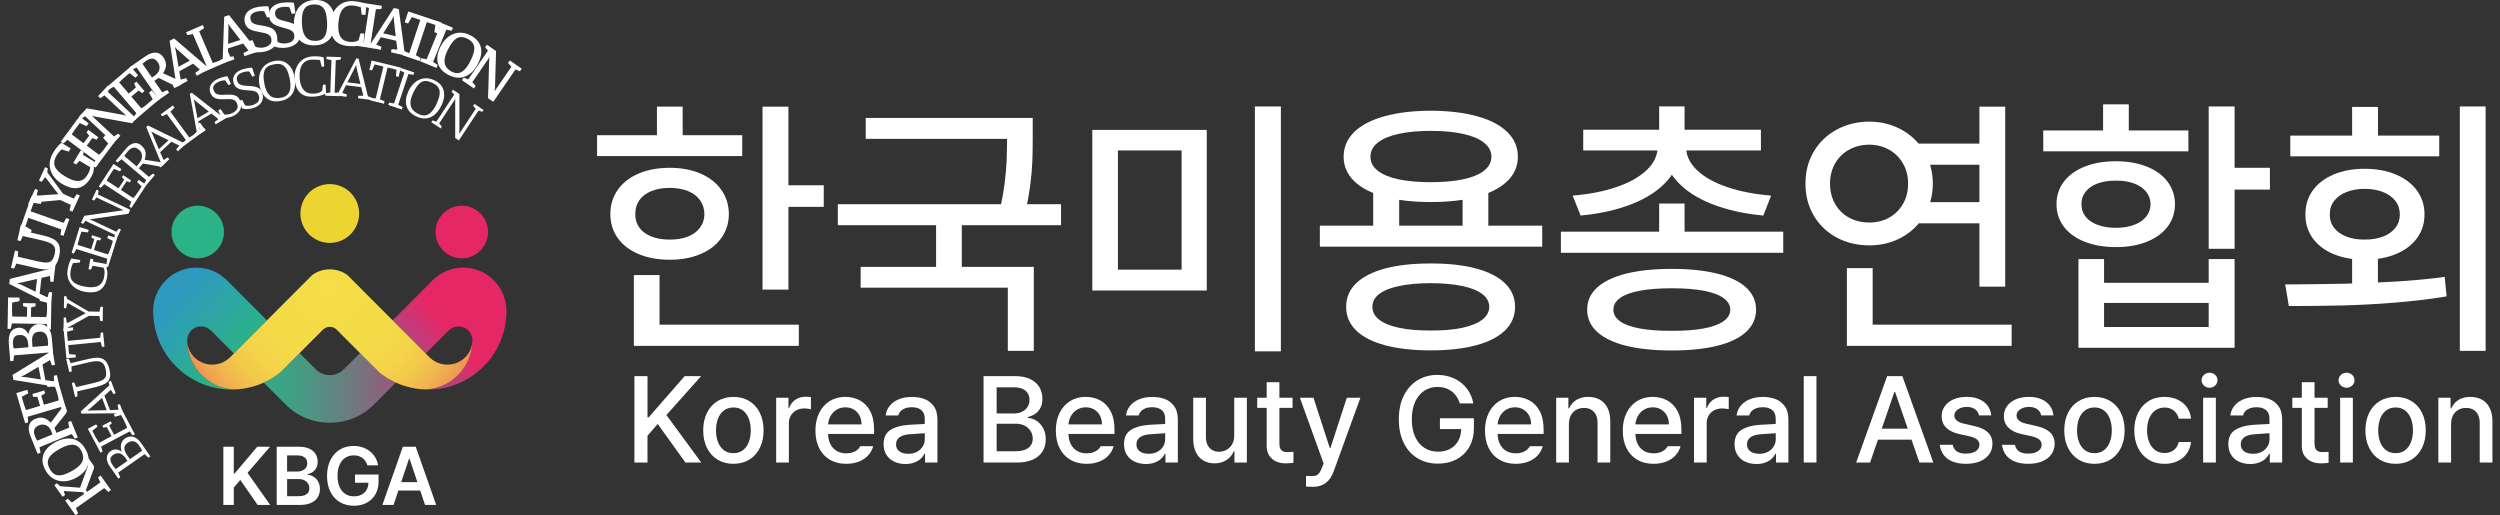 <svg width="165" height="34" viewBox="0 0 165 34" fill="none" xmlns="http://www.w3.org/2000/svg">
<rect x="0" y="0" width="165" height="34" fill="#333333" stroke="none"/>
<g clip-path="url(#clip0_160_2540)">
<path d="M41.871 30.525V24.825H42.735V27.545H42.81L45.188 24.825H46.274L43.982 27.391L46.282 30.525H45.237L43.41 27.981L42.734 28.757V30.525H41.87H41.871Z" fill="white"/>
<path d="M48.407 30.612C48.011 30.612 47.662 30.52 47.36 30.337C47.059 30.153 46.825 29.894 46.66 29.561C46.495 29.228 46.412 28.844 46.412 28.408C46.412 27.971 46.494 27.581 46.66 27.247C46.825 26.913 47.058 26.655 47.36 26.471C47.662 26.288 48.011 26.196 48.407 26.196C48.803 26.196 49.152 26.288 49.453 26.471C49.753 26.655 49.987 26.913 50.15 27.247C50.314 27.581 50.396 27.968 50.396 28.408C50.396 28.847 50.314 29.228 50.15 29.561C49.987 29.894 49.754 30.153 49.453 30.337C49.152 30.52 48.803 30.612 48.407 30.612ZM48.409 29.91C48.658 29.91 48.867 29.843 49.038 29.709C49.21 29.575 49.338 29.394 49.423 29.166C49.508 28.939 49.551 28.684 49.551 28.404C49.551 28.124 49.509 27.869 49.423 27.641C49.338 27.413 49.209 27.231 49.038 27.096C48.868 26.961 48.658 26.893 48.409 26.893C48.161 26.893 47.945 26.961 47.772 27.096C47.598 27.231 47.469 27.413 47.384 27.641C47.3 27.869 47.256 28.124 47.256 28.404C47.256 28.684 47.298 28.939 47.384 29.166C47.469 29.394 47.598 29.576 47.772 29.709C47.945 29.842 48.157 29.91 48.409 29.91Z" fill="white"/>
<path d="M51.227 30.525V26.25H52.038V26.932H52.082C52.134 26.779 52.213 26.647 52.319 26.534C52.425 26.421 52.551 26.334 52.697 26.275C52.842 26.216 52.997 26.186 53.162 26.186C53.221 26.186 53.283 26.187 53.347 26.19C53.411 26.193 53.468 26.198 53.521 26.206V27.007C53.472 26.995 53.407 26.985 53.323 26.973C53.24 26.962 53.16 26.957 53.084 26.957C52.889 26.957 52.715 26.997 52.561 27.079C52.407 27.161 52.285 27.275 52.197 27.423C52.109 27.571 52.065 27.736 52.065 27.92V30.526H51.226L51.227 30.525Z" fill="white"/>
<path d="M55.851 30.612C55.436 30.612 55.076 30.522 54.769 30.341C54.463 30.162 54.228 29.906 54.064 29.575C53.9 29.244 53.818 28.858 53.818 28.415C53.818 27.973 53.9 27.596 54.064 27.259C54.228 26.922 54.459 26.66 54.757 26.474C55.054 26.288 55.399 26.194 55.791 26.194C56.136 26.194 56.451 26.268 56.737 26.418C57.023 26.568 57.253 26.802 57.427 27.124C57.601 27.445 57.688 27.851 57.688 28.343V28.64H54.288V28.011H56.863C56.863 27.794 56.819 27.601 56.731 27.432C56.643 27.263 56.518 27.13 56.357 27.031C56.196 26.933 56.011 26.883 55.801 26.883C55.575 26.883 55.375 26.939 55.201 27.05C55.026 27.161 54.892 27.309 54.797 27.492C54.702 27.676 54.653 27.876 54.652 28.091V28.578C54.652 28.858 54.702 29.1 54.802 29.303C54.902 29.505 55.043 29.659 55.224 29.763C55.405 29.868 55.616 29.92 55.857 29.92C56.009 29.92 56.146 29.9 56.269 29.86C56.391 29.819 56.495 29.763 56.581 29.693C56.666 29.622 56.734 29.541 56.782 29.45H57.632C57.569 29.682 57.456 29.886 57.293 30.061C57.13 30.237 56.925 30.372 56.679 30.468C56.432 30.563 56.157 30.611 55.851 30.611V30.612Z" fill="white"/>
<path d="M61.092 28.591C61.072 28.591 61.036 28.593 60.985 28.597C60.934 28.601 60.872 28.605 60.797 28.608C60.659 28.618 60.519 28.627 60.379 28.637C60.239 28.646 60.123 28.654 60.03 28.662C59.747 28.682 59.528 28.747 59.372 28.858C59.217 28.968 59.139 29.125 59.139 29.33C59.139 29.463 59.174 29.577 59.242 29.669C59.311 29.762 59.406 29.832 59.528 29.88C59.649 29.927 59.789 29.951 59.946 29.951C60.168 29.951 60.361 29.907 60.525 29.818C60.688 29.729 60.815 29.61 60.904 29.463C60.993 29.315 61.037 29.156 61.037 28.986L61.034 27.636C61.034 27.475 61.002 27.337 60.936 27.223C60.871 27.109 60.772 27.022 60.643 26.965C60.513 26.906 60.354 26.877 60.165 26.877C60.006 26.877 59.866 26.9 59.743 26.945C59.621 26.991 59.522 27.054 59.445 27.135C59.368 27.217 59.316 27.312 59.288 27.419H58.451C58.479 27.184 58.568 26.973 58.716 26.788C58.866 26.602 59.067 26.458 59.32 26.353C59.574 26.249 59.866 26.198 60.195 26.198C60.469 26.198 60.73 26.239 60.978 26.323C61.227 26.407 61.437 26.56 61.611 26.783C61.784 27.006 61.871 27.308 61.871 27.69V30.529H61.054V29.945H61.02C60.96 30.064 60.876 30.174 60.767 30.277C60.659 30.379 60.518 30.462 60.348 30.527C60.178 30.591 59.981 30.624 59.76 30.624C59.487 30.624 59.242 30.573 59.024 30.471C58.805 30.368 58.633 30.22 58.507 30.024C58.381 29.828 58.318 29.594 58.318 29.321C58.318 28.881 58.468 28.567 58.767 28.378C59.066 28.189 59.449 28.078 59.913 28.044C60.043 28.034 60.195 28.025 60.37 28.016C60.545 28.006 60.709 27.998 60.863 27.991C60.917 27.987 60.962 27.985 61.001 27.984C61.038 27.984 61.066 27.983 61.083 27.983L61.094 28.595L61.092 28.591Z" fill="white"/>
<path d="M64.914 30.525V24.825H67.003C67.393 24.825 67.724 24.89 67.993 25.018C68.263 25.148 68.464 25.325 68.597 25.551C68.73 25.778 68.798 26.035 68.798 26.323C68.798 26.55 68.755 26.747 68.672 26.911C68.587 27.076 68.474 27.207 68.332 27.305C68.189 27.404 68.024 27.477 67.837 27.525V27.581C68.036 27.593 68.225 27.655 68.406 27.77C68.587 27.884 68.734 28.046 68.849 28.257C68.963 28.468 69.021 28.713 69.021 28.994C69.021 29.294 68.951 29.559 68.811 29.788C68.672 30.017 68.458 30.197 68.171 30.33C67.883 30.462 67.526 30.528 67.098 30.528H64.915L64.914 30.525ZM66.926 27.288C67.118 27.288 67.293 27.251 67.448 27.177C67.603 27.102 67.725 26.998 67.815 26.862C67.904 26.727 67.948 26.569 67.948 26.389C67.948 26.23 67.911 26.088 67.837 25.963C67.763 25.839 67.651 25.741 67.501 25.671C67.351 25.6 67.167 25.565 66.948 25.565H65.778V27.288H66.926ZM67.014 29.782C67.279 29.782 67.497 29.747 67.667 29.675C67.837 29.604 67.963 29.506 68.041 29.382C68.121 29.257 68.161 29.113 68.161 28.95C68.161 28.769 68.115 28.603 68.022 28.452C67.93 28.302 67.799 28.183 67.631 28.096C67.462 28.009 67.267 27.965 67.045 27.965H65.778V29.783H67.014V29.782Z" fill="white"/>
<path d="M71.718 30.612C71.302 30.612 70.942 30.522 70.635 30.341C70.329 30.162 70.094 29.906 69.93 29.575C69.766 29.244 69.685 28.858 69.685 28.415C69.685 27.973 69.766 27.596 69.93 27.259C70.094 26.922 70.325 26.66 70.623 26.474C70.921 26.288 71.266 26.194 71.656 26.194C72.001 26.194 72.316 26.268 72.602 26.418C72.888 26.568 73.118 26.802 73.293 27.124C73.467 27.445 73.554 27.851 73.554 28.343V28.64H70.154V28.011H72.729C72.729 27.794 72.685 27.601 72.597 27.432C72.51 27.263 72.384 27.13 72.223 27.031C72.062 26.933 71.877 26.883 71.667 26.883C71.442 26.883 71.242 26.939 71.067 27.05C70.893 27.161 70.758 27.309 70.663 27.492C70.568 27.676 70.519 27.876 70.518 28.091V28.578C70.518 28.858 70.568 29.1 70.668 29.303C70.769 29.505 70.909 29.659 71.09 29.763C71.271 29.868 71.483 29.92 71.723 29.92C71.876 29.92 72.012 29.9 72.135 29.86C72.257 29.819 72.361 29.763 72.447 29.693C72.533 29.622 72.6 29.541 72.648 29.45H73.498C73.435 29.682 73.322 29.886 73.159 30.061C72.996 30.237 72.791 30.372 72.545 30.468C72.299 30.563 72.023 30.611 71.718 30.611V30.612Z" fill="white"/>
<path d="M76.958 28.591C76.938 28.591 76.903 28.593 76.852 28.597C76.8 28.601 76.738 28.605 76.664 28.608C76.525 28.618 76.385 28.627 76.245 28.637C76.106 28.646 75.989 28.654 75.897 28.662C75.613 28.682 75.394 28.747 75.239 28.858C75.084 28.968 75.005 29.125 75.005 29.33C75.005 29.463 75.04 29.577 75.109 29.669C75.177 29.762 75.272 29.832 75.394 29.88C75.515 29.927 75.655 29.951 75.812 29.951C76.034 29.951 76.227 29.907 76.391 29.818C76.555 29.729 76.681 29.61 76.77 29.463C76.859 29.315 76.903 29.156 76.903 28.986L76.901 27.636C76.901 27.475 76.868 27.337 76.802 27.223C76.737 27.109 76.638 27.022 76.509 26.965C76.379 26.906 76.22 26.877 76.031 26.877C75.873 26.877 75.732 26.9 75.609 26.945C75.487 26.991 75.388 27.054 75.311 27.135C75.234 27.217 75.182 27.312 75.154 27.419H74.317C74.346 27.184 74.434 26.973 74.582 26.788C74.732 26.602 74.933 26.458 75.187 26.353C75.44 26.249 75.732 26.198 76.061 26.198C76.335 26.198 76.596 26.239 76.845 26.323C77.093 26.407 77.303 26.56 77.477 26.783C77.65 27.006 77.737 27.308 77.737 27.69V30.529H76.92V29.945H76.886C76.826 30.064 76.743 30.174 76.634 30.277C76.525 30.379 76.385 30.462 76.215 30.527C76.044 30.591 75.847 30.624 75.626 30.624C75.353 30.624 75.109 30.573 74.89 30.471C74.671 30.368 74.499 30.22 74.373 30.024C74.247 29.828 74.185 29.594 74.185 29.321C74.185 28.881 74.334 28.567 74.633 28.378C74.932 28.189 75.315 28.078 75.779 28.044C75.909 28.034 76.061 28.025 76.236 28.016C76.411 28.006 76.575 27.998 76.729 27.991C76.783 27.987 76.828 27.985 76.867 27.984C76.904 27.984 76.932 27.983 76.949 27.983L76.96 28.595L76.958 28.591Z" fill="white"/>
<path d="M81.459 28.749V26.25H82.293V30.525H81.474V29.784H81.429C81.363 29.94 81.269 30.079 81.15 30.199C81.031 30.32 80.887 30.414 80.718 30.48C80.55 30.547 80.362 30.581 80.155 30.581C79.877 30.581 79.633 30.519 79.422 30.395C79.211 30.272 79.046 30.089 78.928 29.847C78.811 29.605 78.752 29.312 78.752 28.968V26.249H79.591V28.865C79.591 29.056 79.628 29.223 79.699 29.367C79.771 29.511 79.873 29.622 80.004 29.7C80.135 29.779 80.287 29.817 80.457 29.817C80.628 29.817 80.781 29.777 80.935 29.697C81.088 29.617 81.215 29.497 81.313 29.335C81.411 29.174 81.46 28.978 81.46 28.748L81.459 28.749Z" fill="white"/>
<path d="M85.309 26.25V26.921H82.976V26.25H85.309ZM83.601 25.226H84.44V29.267C84.44 29.419 84.462 29.536 84.507 29.619C84.551 29.702 84.611 29.759 84.685 29.79C84.759 29.822 84.848 29.837 84.952 29.837C84.996 29.837 85.046 29.837 85.103 29.834C85.16 29.832 85.215 29.83 85.268 29.826C85.286 29.824 85.304 29.823 85.321 29.822C85.337 29.822 85.353 29.821 85.368 29.821V30.545C85.216 30.569 85.043 30.582 84.849 30.582C84.621 30.582 84.412 30.539 84.223 30.455C84.034 30.371 83.883 30.243 83.77 30.071C83.658 29.899 83.601 29.69 83.601 29.441V25.227V25.226Z" fill="white"/>
<path d="M86.645 32.128C86.558 32.128 86.474 32.127 86.395 32.124C86.316 32.121 86.249 32.117 86.195 32.112L86.201 31.408C86.223 31.408 86.246 31.408 86.269 31.411C86.292 31.414 86.317 31.414 86.342 31.414C86.433 31.418 86.511 31.42 86.575 31.42C86.682 31.42 86.772 31.41 86.842 31.391C86.912 31.371 86.983 31.32 87.052 31.239C87.122 31.157 87.188 31.032 87.251 30.863L87.357 30.585L85.793 26.252H86.69L87.765 29.567H87.809L88.89 26.252H89.787L88.028 31.095C87.904 31.439 87.73 31.697 87.503 31.87C87.277 32.044 86.991 32.131 86.645 32.131V32.128Z" fill="white"/>
<path d="M96.348 26.626C96.277 26.401 96.174 26.208 96.038 26.045C95.903 25.883 95.736 25.758 95.54 25.67C95.344 25.582 95.122 25.538 94.874 25.538C94.55 25.538 94.26 25.622 94.004 25.788C93.749 25.955 93.548 26.199 93.4 26.519C93.253 26.841 93.18 27.224 93.18 27.672C93.18 28.12 93.253 28.509 93.399 28.829C93.546 29.151 93.75 29.394 94.012 29.561C94.274 29.728 94.574 29.811 94.911 29.811C95.215 29.811 95.482 29.749 95.714 29.622C95.945 29.496 96.124 29.317 96.249 29.086C96.376 28.856 96.438 28.586 96.438 28.277L96.661 28.319H95.035V27.606H97.277V28.252C97.277 28.723 97.177 29.137 96.976 29.492C96.775 29.847 96.495 30.121 96.136 30.312C95.776 30.504 95.367 30.6 94.908 30.6C94.396 30.6 93.944 30.481 93.553 30.244C93.161 30.006 92.859 29.668 92.644 29.226C92.429 28.786 92.322 28.269 92.322 27.675C92.322 27.081 92.431 26.56 92.649 26.118C92.867 25.676 93.168 25.336 93.555 25.099C93.941 24.863 94.379 24.744 94.87 24.744C95.273 24.744 95.643 24.823 95.981 24.981C96.318 25.138 96.595 25.36 96.814 25.645C97.033 25.93 97.174 26.256 97.239 26.623H96.35L96.348 26.626Z" fill="white"/>
<path d="M100.042 30.612C99.626 30.612 99.266 30.522 98.96 30.341C98.653 30.162 98.418 29.906 98.254 29.575C98.091 29.244 98.009 28.858 98.009 28.415C98.009 27.973 98.091 27.596 98.254 27.259C98.418 26.922 98.65 26.66 98.947 26.474C99.245 26.288 99.59 26.194 99.98 26.194C100.325 26.194 100.64 26.268 100.926 26.418C101.212 26.568 101.443 26.802 101.617 27.124C101.791 27.445 101.878 27.851 101.878 28.343V28.64H98.478V28.011H101.053C101.053 27.794 101.009 27.601 100.921 27.432C100.834 27.263 100.708 27.13 100.548 27.031C100.387 26.933 100.202 26.883 99.992 26.883C99.766 26.883 99.566 26.939 99.391 27.05C99.217 27.161 99.082 27.309 98.988 27.492C98.892 27.676 98.843 27.876 98.842 28.091V28.578C98.842 28.858 98.892 29.1 98.993 29.303C99.093 29.505 99.233 29.659 99.415 29.763C99.596 29.868 99.808 29.92 100.047 29.92C100.2 29.92 100.337 29.9 100.459 29.86C100.581 29.819 100.685 29.763 100.771 29.693C100.857 29.622 100.924 29.541 100.972 29.45H101.822C101.76 29.682 101.646 29.886 101.483 30.061C101.32 30.237 101.115 30.372 100.869 30.468C100.623 30.563 100.347 30.611 100.042 30.611V30.612Z" fill="white"/>
<path d="M103.547 27.99V30.525H102.708V26.25H103.513V26.949H103.566C103.635 26.794 103.727 26.661 103.843 26.548C103.959 26.435 104.099 26.348 104.264 26.287C104.429 26.226 104.616 26.195 104.825 26.195C105.118 26.195 105.373 26.257 105.592 26.38C105.81 26.504 105.979 26.686 106.098 26.928C106.218 27.169 106.278 27.463 106.278 27.807V30.527H105.438V27.91C105.438 27.707 105.402 27.53 105.331 27.381C105.258 27.231 105.155 27.118 105.021 27.04C104.887 26.962 104.726 26.923 104.54 26.923C104.353 26.923 104.173 26.965 104.026 27.049C103.878 27.134 103.761 27.256 103.676 27.417C103.592 27.578 103.548 27.77 103.548 27.992L103.547 27.99Z" fill="white"/>
<path d="M109.135 30.612C108.72 30.612 108.36 30.522 108.053 30.341C107.747 30.162 107.512 29.906 107.348 29.575C107.184 29.244 107.103 28.858 107.103 28.415C107.103 27.973 107.184 27.596 107.348 27.259C107.512 26.922 107.743 26.66 108.041 26.474C108.339 26.288 108.684 26.194 109.074 26.194C109.419 26.194 109.734 26.268 110.02 26.418C110.306 26.568 110.536 26.802 110.711 27.124C110.885 27.445 110.972 27.851 110.972 28.343V28.64H107.572V28.011H110.147C110.147 27.794 110.103 27.601 110.015 27.432C109.927 27.263 109.802 27.13 109.641 27.031C109.48 26.933 109.295 26.883 109.085 26.883C108.86 26.883 108.66 26.939 108.485 27.05C108.311 27.161 108.176 27.309 108.081 27.492C107.986 27.676 107.937 27.876 107.936 28.091V28.578C107.936 28.858 107.986 29.1 108.086 29.303C108.186 29.505 108.327 29.659 108.508 29.763C108.689 29.868 108.901 29.92 109.141 29.92C109.293 29.92 109.43 29.9 109.553 29.86C109.675 29.819 109.779 29.763 109.865 29.693C109.951 29.622 110.018 29.541 110.066 29.45H110.916C110.853 29.682 110.74 29.886 110.577 30.061C110.414 30.237 110.209 30.372 109.963 30.468C109.716 30.563 109.441 30.611 109.135 30.611V30.612Z" fill="white"/>
<path d="M111.803 30.525V26.25H112.614V26.932H112.658C112.71 26.779 112.789 26.647 112.895 26.534C113.001 26.421 113.127 26.334 113.273 26.275C113.418 26.216 113.574 26.186 113.738 26.186C113.798 26.186 113.859 26.187 113.923 26.19C113.987 26.193 114.045 26.198 114.097 26.206V27.007C114.049 26.995 113.983 26.985 113.899 26.973C113.815 26.962 113.736 26.957 113.66 26.957C113.466 26.957 113.291 26.997 113.137 27.079C112.982 27.161 112.862 27.275 112.773 27.423C112.685 27.571 112.641 27.736 112.641 27.92V30.526H111.802L111.803 30.525Z" fill="white"/>
<path d="M117.255 28.591C117.235 28.591 117.199 28.593 117.148 28.597C117.097 28.601 117.035 28.605 116.96 28.608C116.822 28.618 116.682 28.627 116.542 28.637C116.403 28.646 116.286 28.654 116.194 28.662C115.91 28.682 115.691 28.747 115.535 28.858C115.38 28.968 115.302 29.125 115.302 29.33C115.302 29.463 115.337 29.577 115.405 29.669C115.474 29.762 115.569 29.832 115.691 29.88C115.812 29.927 115.952 29.951 116.109 29.951C116.331 29.951 116.524 29.907 116.688 29.818C116.852 29.729 116.978 29.61 117.067 29.463C117.156 29.315 117.2 29.156 117.2 28.986L117.197 27.636C117.197 27.475 117.165 27.337 117.099 27.223C117.034 27.109 116.935 27.022 116.806 26.965C116.676 26.906 116.517 26.877 116.328 26.877C116.169 26.877 116.029 26.9 115.906 26.945C115.784 26.991 115.685 27.054 115.608 27.135C115.531 27.217 115.479 27.312 115.451 27.419H114.614C114.642 27.184 114.731 26.973 114.879 26.788C115.029 26.602 115.23 26.458 115.483 26.353C115.737 26.249 116.029 26.198 116.358 26.198C116.632 26.198 116.893 26.239 117.142 26.323C117.39 26.407 117.6 26.56 117.774 26.783C117.947 27.006 118.034 27.308 118.034 27.69V30.529H117.217V29.945H117.183C117.123 30.064 117.039 30.174 116.931 30.277C116.822 30.379 116.682 30.462 116.511 30.527C116.341 30.591 116.144 30.624 115.923 30.624C115.65 30.624 115.405 30.573 115.187 30.471C114.968 30.368 114.796 30.22 114.67 30.024C114.544 29.828 114.481 29.594 114.481 29.321C114.481 28.881 114.631 28.567 114.93 28.378C115.229 28.189 115.612 28.078 116.076 28.044C116.206 28.034 116.358 28.025 116.533 28.016C116.708 28.006 116.872 27.998 117.026 27.991C117.08 27.987 117.125 27.985 117.164 27.984C117.201 27.984 117.229 27.983 117.246 27.983L117.257 28.595L117.255 28.591Z" fill="white"/>
<path d="M119.886 24.825V30.525H119.047V24.825H119.886Z" fill="white"/>
<path d="M123.424 30.525H122.508L124.552 24.825H125.555L127.6 30.525H126.681L125.075 25.866H125.031L123.426 30.525H123.424ZM123.574 28.293H126.533V29.019H123.574V28.293Z" fill="white"/>
<path d="M130.616 27.416C130.576 27.241 130.487 27.105 130.351 27.006C130.215 26.907 130.034 26.857 129.808 26.857C129.651 26.857 129.51 26.882 129.386 26.934C129.262 26.985 129.164 27.053 129.093 27.139C129.022 27.225 128.987 27.323 128.989 27.43C128.987 27.558 129.04 27.667 129.149 27.757C129.257 27.847 129.426 27.919 129.656 27.972L130.339 28.128C130.73 28.218 131.021 28.359 131.213 28.55C131.406 28.74 131.503 28.985 131.503 29.286C131.503 29.544 131.432 29.774 131.293 29.975C131.153 30.177 130.951 30.333 130.688 30.445C130.425 30.556 130.115 30.612 129.758 30.612C129.42 30.612 129.128 30.563 128.88 30.466C128.631 30.368 128.436 30.226 128.292 30.038C128.149 29.851 128.059 29.623 128.024 29.357H128.883C128.919 29.552 129.008 29.697 129.154 29.794C129.299 29.89 129.498 29.939 129.749 29.939C129.93 29.939 130.088 29.915 130.221 29.866C130.354 29.818 130.458 29.75 130.532 29.662C130.607 29.574 130.643 29.471 130.643 29.354C130.643 29.215 130.59 29.1 130.483 29.01C130.376 28.92 130.211 28.849 129.985 28.797L129.318 28.649C128.937 28.565 128.647 28.423 128.447 28.223C128.248 28.023 128.149 27.774 128.149 27.477C128.149 27.227 128.218 27.004 128.356 26.809C128.494 26.614 128.688 26.463 128.938 26.355C129.187 26.247 129.475 26.194 129.802 26.194C130.129 26.194 130.386 26.244 130.622 26.345C130.857 26.445 131.043 26.587 131.179 26.77C131.315 26.954 131.396 27.169 131.422 27.416H130.616Z" fill="white"/>
<path d="M134.722 27.416C134.681 27.241 134.593 27.105 134.457 27.006C134.321 26.907 134.14 26.857 133.913 26.857C133.756 26.857 133.616 26.882 133.491 26.934C133.367 26.985 133.27 27.053 133.198 27.139C133.127 27.225 133.092 27.323 133.094 27.43C133.092 27.558 133.145 27.667 133.254 27.757C133.362 27.847 133.532 27.919 133.761 27.972L134.444 28.128C134.835 28.218 135.126 28.359 135.319 28.55C135.512 28.74 135.608 28.985 135.608 29.286C135.608 29.544 135.538 29.774 135.398 29.975C135.258 30.177 135.057 30.333 134.794 30.445C134.531 30.556 134.221 30.612 133.863 30.612C133.526 30.612 133.233 30.563 132.985 30.466C132.737 30.368 132.541 30.226 132.398 30.038C132.254 29.851 132.165 29.623 132.13 29.357H132.988C133.024 29.552 133.114 29.697 133.259 29.794C133.405 29.89 133.603 29.939 133.854 29.939C134.036 29.939 134.194 29.915 134.327 29.866C134.46 29.818 134.564 29.75 134.638 29.662C134.712 29.574 134.749 29.471 134.749 29.354C134.749 29.215 134.696 29.1 134.589 29.01C134.482 28.92 134.316 28.849 134.091 28.797L133.424 28.649C133.042 28.565 132.752 28.423 132.553 28.223C132.353 28.023 132.254 27.774 132.254 27.477C132.254 27.227 132.324 27.004 132.461 26.809C132.599 26.614 132.794 26.463 133.043 26.355C133.293 26.247 133.581 26.194 133.907 26.194C134.234 26.194 134.491 26.244 134.727 26.345C134.962 26.445 135.148 26.587 135.284 26.77C135.42 26.954 135.501 27.169 135.527 27.416H134.722Z" fill="white"/>
<path d="M138.236 30.612C137.84 30.612 137.49 30.52 137.188 30.337C136.887 30.153 136.654 29.894 136.489 29.561C136.324 29.228 136.241 28.844 136.241 28.408C136.241 27.971 136.324 27.581 136.489 27.247C136.654 26.913 136.887 26.655 137.188 26.471C137.49 26.288 137.84 26.196 138.236 26.196C138.632 26.196 138.98 26.288 139.281 26.471C139.582 26.655 139.815 26.913 139.979 27.247C140.142 27.581 140.224 27.968 140.224 28.408C140.224 28.847 140.142 29.228 139.979 29.561C139.815 29.894 139.583 30.153 139.281 30.337C138.98 30.52 138.632 30.612 138.236 30.612ZM138.238 29.91C138.486 29.91 138.695 29.843 138.867 29.709C139.038 29.576 139.166 29.394 139.251 29.166C139.336 28.939 139.379 28.684 139.379 28.404C139.379 28.124 139.337 27.869 139.251 27.641C139.166 27.413 139.038 27.231 138.867 27.096C138.695 26.961 138.485 26.893 138.238 26.893C137.99 26.893 137.773 26.961 137.6 27.096C137.426 27.231 137.297 27.413 137.212 27.641C137.128 27.869 137.084 28.124 137.084 28.404C137.084 28.684 137.127 28.939 137.212 29.166C137.297 29.394 137.426 29.576 137.6 29.709C137.773 29.842 137.985 29.91 138.238 29.91Z" fill="white"/>
<path d="M142.858 30.612C142.452 30.612 142.098 30.518 141.798 30.332C141.497 30.145 141.266 29.885 141.105 29.551C140.944 29.217 140.863 28.835 140.863 28.407C140.863 27.978 140.945 27.591 141.109 27.256C141.273 26.921 141.505 26.66 141.805 26.474C142.104 26.288 142.453 26.194 142.849 26.194C143.169 26.194 143.458 26.254 143.716 26.373C143.973 26.491 144.18 26.66 144.336 26.88C144.491 27.099 144.583 27.35 144.61 27.633H143.796C143.766 27.496 143.71 27.372 143.628 27.262C143.546 27.152 143.44 27.063 143.31 26.997C143.181 26.932 143.031 26.899 142.861 26.899C142.631 26.899 142.43 26.96 142.256 27.081C142.083 27.203 141.948 27.376 141.852 27.601C141.755 27.826 141.707 28.088 141.707 28.388C141.707 28.689 141.754 28.962 141.849 29.189C141.943 29.416 142.077 29.591 142.252 29.715C142.426 29.838 142.628 29.9 142.86 29.9C143.019 29.9 143.163 29.871 143.291 29.812C143.419 29.753 143.527 29.67 143.613 29.562C143.699 29.454 143.759 29.324 143.795 29.171H144.609C144.579 29.449 144.489 29.697 144.339 29.916C144.188 30.134 143.985 30.305 143.732 30.427C143.478 30.551 143.186 30.613 142.857 30.613L142.858 30.612Z" fill="white"/>
<path d="M145.833 25.594C145.738 25.594 145.65 25.571 145.568 25.525C145.485 25.48 145.42 25.419 145.373 25.343C145.326 25.266 145.302 25.184 145.302 25.095C145.302 25.005 145.326 24.92 145.373 24.845C145.42 24.768 145.485 24.708 145.568 24.664C145.65 24.62 145.738 24.597 145.833 24.597C145.927 24.597 146.012 24.62 146.094 24.664C146.176 24.708 146.239 24.769 146.286 24.845C146.334 24.921 146.358 25.004 146.358 25.095C146.358 25.185 146.334 25.266 146.286 25.343C146.239 25.419 146.175 25.48 146.094 25.525C146.012 25.57 145.925 25.594 145.833 25.594ZM145.407 30.525V26.25H146.246V30.525H145.407Z" fill="white"/>
<path d="M149.843 28.591C149.823 28.591 149.787 28.593 149.736 28.597C149.685 28.601 149.623 28.605 149.548 28.608C149.41 28.618 149.27 28.627 149.13 28.637C148.99 28.646 148.874 28.654 148.781 28.662C148.498 28.682 148.278 28.747 148.123 28.858C147.968 28.968 147.89 29.125 147.89 29.33C147.89 29.463 147.925 29.577 147.993 29.669C148.062 29.762 148.157 29.832 148.278 29.88C148.4 29.927 148.54 29.951 148.697 29.951C148.919 29.951 149.112 29.907 149.276 29.818C149.439 29.729 149.566 29.61 149.655 29.463C149.744 29.315 149.788 29.156 149.788 28.986L149.785 27.636C149.785 27.475 149.753 27.337 149.687 27.223C149.622 27.109 149.523 27.022 149.394 26.965C149.264 26.906 149.105 26.877 148.916 26.877C148.757 26.877 148.617 26.9 148.494 26.945C148.372 26.991 148.273 27.054 148.196 27.135C148.119 27.217 148.067 27.312 148.039 27.419H147.202C147.23 27.184 147.319 26.973 147.467 26.788C147.617 26.602 147.818 26.458 148.071 26.353C148.325 26.249 148.617 26.198 148.946 26.198C149.22 26.198 149.481 26.239 149.729 26.323C149.978 26.407 150.188 26.56 150.362 26.783C150.535 27.006 150.622 27.308 150.622 27.69V30.529H149.805V29.945H149.771C149.711 30.064 149.627 30.174 149.518 30.277C149.41 30.379 149.27 30.462 149.099 30.527C148.929 30.591 148.732 30.624 148.511 30.624C148.238 30.624 147.993 30.573 147.775 30.471C147.556 30.368 147.383 30.22 147.258 30.024C147.132 29.828 147.069 29.594 147.069 29.321C147.069 28.881 147.219 28.567 147.518 28.378C147.817 28.189 148.199 28.078 148.664 28.044C148.794 28.034 148.946 28.025 149.121 28.016C149.296 28.006 149.46 27.998 149.614 27.991C149.668 27.987 149.713 27.985 149.752 27.984C149.789 27.984 149.817 27.983 149.834 27.983L149.845 28.595L149.843 28.591Z" fill="white"/>
<path d="M153.628 26.25V26.921H151.295V26.25H153.628ZM151.92 25.226H152.759V29.267C152.759 29.419 152.782 29.536 152.826 29.619C152.87 29.702 152.93 29.759 153.004 29.79C153.078 29.822 153.167 29.837 153.271 29.837C153.315 29.837 153.365 29.837 153.422 29.834C153.479 29.832 153.534 29.83 153.587 29.826C153.605 29.824 153.624 29.823 153.64 29.822C153.656 29.822 153.673 29.821 153.687 29.821V30.545C153.535 30.569 153.363 30.582 153.168 30.582C152.941 30.582 152.731 30.539 152.543 30.455C152.354 30.371 152.203 30.243 152.09 30.071C151.977 29.899 151.92 29.69 151.92 29.441V25.227V25.226Z" fill="white"/>
<path d="M154.874 25.594C154.779 25.594 154.691 25.571 154.609 25.525C154.526 25.48 154.461 25.419 154.414 25.343C154.367 25.266 154.343 25.184 154.343 25.095C154.343 25.005 154.367 24.92 154.414 24.845C154.461 24.768 154.526 24.708 154.609 24.664C154.691 24.62 154.779 24.597 154.874 24.597C154.968 24.597 155.053 24.62 155.135 24.664C155.217 24.708 155.28 24.769 155.327 24.845C155.375 24.921 155.399 25.004 155.399 25.095C155.399 25.185 155.375 25.266 155.327 25.343C155.28 25.419 155.216 25.48 155.135 25.525C155.053 25.57 154.966 25.594 154.874 25.594ZM154.449 30.525V26.25H155.288V30.525H154.449Z" fill="white"/>
<path d="M158.112 30.612C157.716 30.612 157.366 30.52 157.064 30.337C156.763 30.153 156.53 29.894 156.365 29.561C156.2 29.228 156.117 28.844 156.117 28.408C156.117 27.971 156.2 27.581 156.365 27.247C156.53 26.913 156.763 26.655 157.064 26.471C157.366 26.288 157.716 26.196 158.112 26.196C158.508 26.196 158.856 26.288 159.157 26.471C159.458 26.655 159.691 26.913 159.854 27.247C160.018 27.581 160.1 27.968 160.1 28.408C160.1 28.847 160.018 29.228 159.854 29.561C159.691 29.894 159.458 30.153 159.157 30.337C158.856 30.52 158.508 30.612 158.112 30.612ZM158.114 29.91C158.363 29.91 158.572 29.843 158.744 29.709C158.915 29.576 159.043 29.394 159.128 29.166C159.213 28.939 159.256 28.684 159.256 28.404C159.256 28.124 159.214 27.869 159.128 27.641C159.043 27.413 158.915 27.231 158.744 27.096C158.572 26.961 158.362 26.893 158.114 26.893C157.867 26.893 157.65 26.961 157.477 27.096C157.303 27.231 157.174 27.413 157.089 27.641C157.005 27.869 156.961 28.124 156.961 28.404C156.961 28.684 157.004 28.939 157.089 29.166C157.174 29.394 157.303 29.576 157.477 29.709C157.65 29.842 157.862 29.91 158.114 29.91Z" fill="white"/>
<path d="M161.77 27.99V30.525H160.931V26.25H161.736V26.949H161.789C161.858 26.794 161.95 26.661 162.066 26.548C162.181 26.435 162.322 26.348 162.487 26.287C162.651 26.226 162.838 26.195 163.047 26.195C163.34 26.195 163.596 26.257 163.814 26.38C164.033 26.504 164.202 26.686 164.321 26.928C164.441 27.169 164.5 27.463 164.5 27.807V30.527H163.661V27.91C163.661 27.707 163.625 27.53 163.553 27.381C163.481 27.231 163.378 27.118 163.244 27.04C163.11 26.962 162.949 26.923 162.762 26.923C162.575 26.923 162.396 26.965 162.249 27.049C162.1 27.134 161.984 27.256 161.899 27.417C161.814 27.578 161.771 27.77 161.771 27.992L161.77 27.99Z" fill="white"/>
<path d="M48.987 8.924V10.299H39.407V8.924H48.987ZM44.203 11.076C44.97 11.076 45.647 11.202 46.233 11.454C46.82 11.707 47.278 12.064 47.605 12.527C47.934 12.989 48.1 13.524 48.105 14.131C48.101 14.729 47.934 15.257 47.605 15.713C47.277 16.17 46.82 16.521 46.233 16.77C45.647 17.018 44.97 17.143 44.203 17.143C43.437 17.143 42.745 17.018 42.151 16.77C41.559 16.522 41.099 16.17 40.773 15.713C40.446 15.257 40.283 14.729 40.283 14.131C40.283 13.532 40.446 12.99 40.773 12.527C41.098 12.064 41.558 11.707 42.151 11.454C42.744 11.202 43.428 11.076 44.203 11.076ZM43.53 18.154V22.017H41.833V18.154H43.53ZM52.722 21.426V22.827H41.833V21.426H52.722ZM44.203 12.4C43.751 12.4 43.35 12.47 43.003 12.607C42.656 12.745 42.389 12.945 42.202 13.208C42.015 13.472 41.925 13.779 41.929 14.131C41.925 14.475 42.015 14.774 42.202 15.029C42.388 15.284 42.655 15.479 43.003 15.615C43.35 15.751 43.751 15.816 44.203 15.812C44.656 15.816 45.055 15.75 45.398 15.615C45.741 15.479 46.008 15.284 46.199 15.029C46.389 14.774 46.487 14.475 46.491 14.131C46.487 13.779 46.389 13.472 46.199 13.208C46.008 12.944 45.741 12.745 45.398 12.607C45.055 12.469 44.657 12.4 44.203 12.4ZM45.055 7.034V9.618H43.358V7.034H45.055ZM52.036 7.04V19.115H50.327V7.04H52.036ZM54.368 12.228V13.654H51.522V12.228H54.368Z" fill="white"/>
<path d="M70.028 13.476V14.863H55.296V13.476H70.028ZM68.231 17.613V23.157H66.516V18.988H56.802V17.613H68.231ZM67.544 7.785V9.166H57.138V7.785H67.544ZM63.479 14.424V18.122H61.782V14.424H63.479ZM68.16 8.988V9.051C68.16 9.645 68.151 10.177 68.135 10.646C68.118 11.115 68.071 11.648 67.993 12.247C67.915 12.845 67.794 13.481 67.633 14.156L65.963 13.972C66.115 13.314 66.228 12.695 66.303 12.116C66.377 11.537 66.422 11.024 66.439 10.579C66.457 10.133 66.465 9.621 66.465 9.039V7.785H68.16V8.988Z" fill="white"/>
<path d="M79.646 8.574V19.173H72.093V8.574H79.646ZM73.783 9.93V17.797H77.988V9.93H73.783ZM84.538 7.027V23.189H82.823V7.027H84.538Z" fill="white"/>
<path d="M101.786 14.895V16.282H87.11V14.895H101.786ZM94.436 7.308C95.609 7.312 96.627 7.434 97.492 7.674C98.356 7.913 99.02 8.261 99.483 8.714C99.947 9.168 100.179 9.712 100.179 10.344C100.179 10.976 99.947 11.504 99.483 11.954C99.02 12.404 98.357 12.747 97.495 12.982C96.632 13.218 95.613 13.335 94.436 13.335C93.258 13.335 92.231 13.218 91.367 12.982C90.503 12.747 89.839 12.404 89.376 11.954C88.912 11.504 88.68 10.967 88.68 10.344C88.68 9.72 88.912 9.168 89.376 8.714C89.839 8.261 90.504 7.913 91.37 7.674C92.236 7.434 93.257 7.312 94.436 7.308ZM94.43 17.39C95.586 17.386 96.58 17.495 97.413 17.718C98.245 17.941 98.882 18.266 99.325 18.692C99.767 19.119 99.991 19.637 99.996 20.248C99.992 20.863 99.768 21.386 99.325 21.814C98.883 22.243 98.245 22.568 97.413 22.791C96.58 23.014 95.586 23.125 94.43 23.125C93.274 23.125 92.265 23.014 91.428 22.791C90.591 22.568 89.952 22.243 89.509 21.814C89.067 21.386 88.846 20.863 88.846 20.248C88.846 19.634 89.067 19.119 89.509 18.692C89.952 18.266 90.591 17.941 91.428 17.718C92.264 17.495 93.265 17.386 94.43 17.39ZM94.436 8.638C93.601 8.638 92.885 8.705 92.288 8.839C91.691 8.973 91.234 9.168 90.919 9.425C90.603 9.682 90.448 9.989 90.452 10.345C90.448 10.701 90.603 11.006 90.919 11.258C91.234 11.511 91.69 11.701 92.285 11.831C92.881 11.96 93.597 12.024 94.436 12.024C95.274 12.024 95.986 11.96 96.583 11.831C97.18 11.701 97.638 11.51 97.955 11.258C98.273 11.006 98.432 10.701 98.432 10.345C98.432 9.989 98.273 9.682 97.955 9.425C97.637 9.168 97.179 8.973 96.579 8.839C95.98 8.706 95.265 8.638 94.436 8.638ZM94.43 18.688C93.613 18.692 92.915 18.755 92.34 18.877C91.764 18.997 91.326 19.174 91.025 19.405C90.724 19.636 90.576 19.917 90.58 20.248C90.576 20.58 90.723 20.862 91.025 21.098C91.326 21.334 91.764 21.513 92.34 21.636C92.916 21.758 93.613 21.818 94.43 21.814C95.239 21.818 95.931 21.759 96.507 21.636C97.083 21.513 97.523 21.334 97.829 21.098C98.134 20.862 98.288 20.58 98.292 20.248C98.288 19.917 98.133 19.636 97.829 19.405C97.523 19.173 97.084 18.997 96.511 18.877C95.937 18.756 95.244 18.693 94.431 18.688H94.43ZM92.346 12.482V15.493H90.631V12.482H92.346ZM98.229 12.482V15.493H96.532V12.482H98.229Z" fill="white"/>
<path d="M117.694 15.289V16.683H103.019V15.289H117.694ZM110.897 9.701C110.897 10.537 110.616 11.274 110.052 11.913C109.488 12.552 108.713 13.067 107.723 13.459C106.735 13.852 105.6 14.108 104.321 14.226L103.794 12.909C104.899 12.82 105.877 12.628 106.726 12.332C107.575 12.038 108.234 11.662 108.702 11.206C109.17 10.75 109.404 10.248 109.404 9.701V9.414H110.898V9.701H110.897ZM116.22 8.562V9.931H104.493V8.562H116.22ZM110.337 17.746C111.506 17.746 112.506 17.851 113.335 18.058C114.166 18.266 114.8 18.571 115.238 18.971C115.677 19.372 115.898 19.861 115.902 20.439C115.898 21.016 115.677 21.506 115.238 21.909C114.8 22.311 114.166 22.616 113.335 22.822C112.505 23.028 111.506 23.131 110.337 23.131C109.168 23.131 108.166 23.028 107.332 22.822C106.498 22.616 105.859 22.311 105.417 21.909C104.974 21.505 104.753 21.016 104.753 20.439C104.753 19.861 104.974 19.373 105.417 18.971C105.859 18.571 106.498 18.266 107.332 18.058C108.166 17.851 109.168 17.746 110.337 17.746ZM110.337 19.026C109.511 19.026 108.81 19.079 108.234 19.186C107.658 19.292 107.221 19.452 106.925 19.666C106.629 19.881 106.483 20.138 106.487 20.44C106.483 20.741 106.629 20.997 106.925 21.207C107.222 21.418 107.658 21.575 108.234 21.681C108.81 21.787 109.51 21.838 110.337 21.834C111.159 21.837 111.856 21.787 112.431 21.681C113.005 21.575 113.441 21.416 113.743 21.207C114.044 20.997 114.196 20.742 114.201 20.44C114.197 20.138 114.044 19.881 113.743 19.666C113.442 19.452 113.005 19.292 112.431 19.186C111.856 19.079 111.159 19.026 110.337 19.026ZM111.182 7.021V9.306H109.505V7.021H111.182ZM111.182 13.431V15.932H109.505V13.431H111.182ZM111.284 9.701C111.28 10.248 111.511 10.75 111.977 11.206C112.443 11.662 113.101 12.038 113.953 12.332C114.805 12.628 115.785 12.819 116.894 12.909L116.38 14.226C115.097 14.108 113.96 13.852 112.968 13.459C111.977 13.066 111.2 12.551 110.637 11.913C110.073 11.274 109.792 10.537 109.792 9.701V9.414H111.285V9.701H111.284Z" fill="white"/>
<path d="M123.374 8.027C124.153 8.031 124.861 8.208 125.499 8.559C126.137 8.909 126.639 9.395 127.008 10.017C127.376 10.638 127.563 11.339 127.567 12.12C127.563 12.896 127.376 13.596 127.008 14.218C126.639 14.839 126.137 15.324 125.499 15.673C124.861 16.02 124.153 16.195 123.374 16.195C122.594 16.195 121.857 16.021 121.213 15.673C120.57 15.325 120.066 14.839 119.702 14.218C119.338 13.596 119.157 12.897 119.162 12.12C119.158 11.339 119.338 10.638 119.702 10.017C120.066 9.395 120.57 8.909 121.213 8.559C121.857 8.208 122.577 8.032 123.374 8.027ZM123.374 9.548C122.878 9.552 122.433 9.663 122.039 9.88C121.645 10.096 121.337 10.4 121.115 10.79C120.893 11.18 120.782 11.624 120.782 12.12C120.782 12.616 120.893 13.066 121.115 13.457C121.338 13.847 121.646 14.15 122.039 14.365C122.433 14.579 122.877 14.686 123.374 14.686C123.87 14.686 124.292 14.579 124.679 14.365C125.066 14.15 125.373 13.848 125.597 13.457C125.822 13.067 125.934 12.621 125.934 12.12C125.934 11.619 125.822 11.18 125.597 10.79C125.373 10.4 125.066 10.096 124.679 9.88C124.292 9.663 123.856 9.553 123.374 9.548ZM123.595 17.696V22.062H121.893V17.696H123.595ZM132.769 21.426V22.827H121.893V21.426H132.769ZM131.238 9.478V10.872H126.384V9.478H131.238ZM131.238 13.341V14.742H126.384V13.341H131.238ZM132.343 7.04V18.918H130.641V7.04H132.343Z" fill="white"/>
<path d="M144.433 8.612V9.987H134.854V8.612H144.433ZM139.65 10.643C140.417 10.643 141.094 10.76 141.683 10.993C142.271 11.227 142.729 11.558 143.055 11.987C143.38 12.415 143.546 12.912 143.55 13.476C143.546 14.045 143.38 14.542 143.055 14.969C142.728 15.396 142.271 15.726 141.683 15.958C141.094 16.192 140.417 16.309 139.65 16.309C138.883 16.309 138.191 16.192 137.597 15.958C137.005 15.725 136.545 15.395 136.219 14.969C135.892 14.543 135.729 14.045 135.729 13.476C135.729 12.908 135.892 12.415 136.219 11.987C136.544 11.558 137.003 11.227 137.595 10.993C138.185 10.76 138.87 10.643 139.65 10.643ZM138.868 17.098V18.663H145.773V17.098H147.483V22.953H137.178V17.098H138.868ZM139.65 11.922C139.197 11.918 138.796 11.979 138.449 12.107C138.101 12.234 137.835 12.416 137.649 12.654C137.463 12.891 137.371 13.166 137.376 13.476C137.372 13.789 137.463 14.064 137.649 14.3C137.834 14.535 138.101 14.717 138.449 14.844C138.796 14.972 139.197 15.036 139.65 15.036C140.103 15.036 140.501 14.972 140.844 14.844C141.187 14.717 141.454 14.535 141.645 14.3C141.836 14.064 141.933 13.789 141.937 13.476C141.933 13.166 141.835 12.892 141.645 12.654C141.454 12.416 141.187 12.234 140.844 12.107C140.501 11.979 140.103 11.917 139.65 11.922ZM140.5 6.887V9.37H138.804V6.887H140.5ZM138.868 21.584H145.773V19.994H138.868V21.584ZM147.483 7.027V16.422H145.773V7.027H147.483ZM149.814 11.076V12.514H146.772V11.076H149.814Z" fill="white"/>
<path d="M150.824 18.771H151.104C152.514 18.763 153.732 18.747 154.756 18.724C155.781 18.701 156.876 18.656 158.041 18.587C159.205 18.52 160.309 18.415 161.35 18.275L161.477 19.561C160.372 19.744 159.217 19.883 158.012 19.978C156.806 20.074 155.659 20.134 154.568 20.16C153.478 20.185 152.31 20.198 151.064 20.198L150.823 18.772L150.824 18.771ZM160.989 8.95V10.319H151.16V8.95H160.989ZM156.065 11.139C156.84 11.139 157.528 11.266 158.127 11.518C158.727 11.771 159.191 12.124 159.521 12.578C159.852 13.031 160.017 13.557 160.017 14.156C160.017 14.755 159.852 15.267 159.521 15.719C159.191 16.171 158.727 16.521 158.127 16.769C157.528 17.017 156.841 17.142 156.065 17.142C155.29 17.142 154.607 17.017 154.013 16.769C153.42 16.521 152.962 16.171 152.637 15.719C152.314 15.267 152.154 14.746 152.158 14.156C152.154 13.557 152.314 13.031 152.637 12.578C152.961 12.124 153.42 11.771 154.013 11.518C154.606 11.266 155.29 11.139 156.065 11.139ZM156.065 12.464C155.617 12.464 155.217 12.534 154.865 12.674C154.513 12.814 154.242 13.011 154.049 13.266C153.856 13.521 153.762 13.817 153.767 14.157C153.763 14.492 153.856 14.786 154.049 15.036C154.242 15.286 154.513 15.479 154.865 15.615C155.217 15.751 155.617 15.816 156.065 15.812C156.523 15.816 156.927 15.75 157.278 15.615C157.63 15.479 157.903 15.286 158.098 15.036C158.293 14.786 158.39 14.492 158.39 14.157C158.39 13.822 158.293 13.521 158.098 13.266C157.904 13.011 157.63 12.814 157.278 12.674C156.927 12.534 156.522 12.464 156.065 12.464ZM156.949 7.059V9.7H155.24V7.059H156.949ZM156.942 16.735V19.389H155.24V16.735H156.942ZM164.052 7.027V23.157H162.349V7.027H164.052Z" fill="white"/>
<path d="M21.766 16.032C22.836 16.032 23.703 15.163 23.703 14.09C23.703 13.018 22.836 12.149 21.766 12.149C20.696 12.149 19.828 13.018 19.828 14.09C19.828 15.163 20.696 16.032 21.766 16.032Z" fill="#ECD531"/>
<path d="M30.741 17.029C31.686 16.883 32.335 15.997 32.19 15.05C32.045 14.102 31.161 13.452 30.215 13.597C29.27 13.742 28.62 14.629 28.766 15.576C28.911 16.523 29.795 17.174 30.741 17.029Z" fill="#E62766"/>
<path d="M14.277 16.538C14.954 15.86 14.954 14.761 14.277 14.083C13.601 13.405 12.504 13.405 11.828 14.083C11.151 14.761 11.151 15.86 11.828 16.538C12.504 17.216 13.601 17.216 14.277 16.538Z" fill="#2BB286"/>
<path d="M25.913 21.144L25.938 21.12L26.535 20.524L28.553 18.501C29.093 17.96 29.809 17.663 30.572 17.663C31.334 17.663 32.051 17.96 32.591 18.501C33.127 19.038 33.405 19.737 33.424 20.442V20.449C33.424 20.449 33.424 20.457 33.424 20.461C33.424 20.502 33.424 20.544 33.424 20.585C33.424 20.589 33.424 20.593 33.424 20.597V20.605C33.404 21.905 32.9 23.199 31.912 24.189C31.394 24.708 30.785 25.103 30.122 25.361C29.535 25.589 28.903 25.709 28.252 25.709C28.193 25.709 28.134 25.708 28.075 25.706C28.721 25.68 29.332 25.463 29.847 25.086C29.982 24.987 30.109 24.877 30.229 24.758C30.817 24.169 31.152 23.386 31.175 22.552C31.175 22.552 31.175 22.551 31.175 22.55C31.175 22.542 31.176 22.535 31.176 22.529V22.416C31.164 22.187 31.07 21.974 30.909 21.811C30.891 21.794 30.875 21.778 30.857 21.763C30.845 21.753 30.833 21.742 30.82 21.733C30.814 21.728 30.809 21.724 30.804 21.721C30.795 21.714 30.786 21.707 30.778 21.702C30.772 21.698 30.766 21.695 30.76 21.691C30.754 21.687 30.748 21.682 30.741 21.678C30.741 21.678 30.74 21.677 30.738 21.677C30.734 21.674 30.73 21.672 30.726 21.669C30.711 21.661 30.697 21.653 30.682 21.645C30.675 21.642 30.668 21.638 30.66 21.635C30.652 21.631 30.646 21.627 30.638 21.624C30.63 21.62 30.623 21.617 30.616 21.614C30.608 21.611 30.6 21.609 30.593 21.606C30.582 21.602 30.572 21.598 30.561 21.594C30.54 21.586 30.519 21.581 30.498 21.575C30.491 21.573 30.485 21.571 30.478 21.57C30.463 21.566 30.447 21.563 30.432 21.56C30.42 21.558 30.409 21.556 30.397 21.555C30.397 21.555 30.396 21.555 30.395 21.555C30.395 21.555 30.394 21.555 30.393 21.555C30.392 21.555 30.39 21.555 30.388 21.555C30.373 21.553 30.357 21.551 30.34 21.55C30.334 21.55 30.33 21.549 30.324 21.549C30.316 21.549 30.308 21.548 30.299 21.548C30.282 21.547 30.264 21.547 30.247 21.547H30.239C30.239 21.547 30.231 21.547 30.227 21.547C30.212 21.547 30.198 21.548 30.183 21.55C30.172 21.55 30.161 21.552 30.15 21.553C29.944 21.576 29.759 21.666 29.61 21.815L28.094 23.333L25.914 21.148L25.913 21.144Z" fill="url(#paint0_linear_160_2540)"/>
<path d="M17.407 25.253C17.495 25.213 17.581 25.171 17.665 25.126C17.953 24.977 18.227 24.799 18.484 24.595L19.773 23.304L20.849 24.381C20.921 24.454 21 24.516 21.084 24.568C21.292 24.698 21.529 24.762 21.766 24.762C22.003 24.762 22.239 24.698 22.448 24.568C22.532 24.516 22.611 24.454 22.683 24.381L23.759 23.303L25.047 24.593C25.305 24.798 25.579 24.976 25.866 25.126C25.951 25.171 26.038 25.212 26.125 25.253L24.686 26.694C23.88 27.502 22.823 27.906 21.766 27.905C20.709 27.905 19.652 27.502 18.846 26.694L17.407 25.253Z" fill="url(#paint1_linear_160_2540)"/>
<path d="M10.106 20.585C10.106 20.544 10.106 20.502 10.106 20.461C10.106 20.457 10.106 20.453 10.106 20.449V20.442C10.126 19.737 10.404 19.038 10.94 18.501C11.478 17.96 12.196 17.663 12.959 17.663C13.722 17.663 14.439 17.96 14.978 18.501L16.996 20.524L17.593 21.121L17.618 21.145L15.437 23.33L13.922 21.812C13.771 21.662 13.586 21.572 13.381 21.55C13.371 21.549 13.359 21.547 13.348 21.547C13.334 21.546 13.319 21.544 13.304 21.544C13.3 21.544 13.296 21.544 13.293 21.544H13.285C13.268 21.544 13.249 21.544 13.233 21.545C13.224 21.545 13.216 21.545 13.208 21.546C13.202 21.546 13.197 21.547 13.191 21.547C13.175 21.548 13.159 21.55 13.143 21.552C13.142 21.552 13.14 21.552 13.139 21.552C13.139 21.552 13.137 21.552 13.137 21.552C13.137 21.552 13.136 21.552 13.135 21.552C13.123 21.554 13.111 21.555 13.1 21.558C13.085 21.56 13.069 21.563 13.054 21.567C13.047 21.568 13.04 21.57 13.034 21.572C13.012 21.577 12.991 21.584 12.971 21.591C12.96 21.595 12.95 21.599 12.94 21.603C12.932 21.606 12.925 21.609 12.917 21.611C12.909 21.614 12.902 21.618 12.895 21.621C12.887 21.624 12.879 21.628 12.873 21.632C12.865 21.635 12.858 21.639 12.85 21.642C12.836 21.65 12.822 21.658 12.807 21.667C12.803 21.669 12.798 21.671 12.794 21.674C12.794 21.674 12.793 21.674 12.792 21.675C12.785 21.679 12.778 21.683 12.772 21.688C12.767 21.692 12.761 21.695 12.755 21.699C12.746 21.705 12.738 21.711 12.729 21.718C12.723 21.722 12.718 21.725 12.713 21.73C12.7 21.74 12.688 21.75 12.676 21.76C12.658 21.775 12.64 21.791 12.624 21.808C12.463 21.97 12.369 22.184 12.357 22.413V22.526C12.357 22.532 12.357 22.54 12.358 22.547C12.358 22.547 12.358 22.548 12.358 22.549C12.379 23.384 12.715 24.166 13.303 24.755C13.424 24.875 13.551 24.985 13.686 25.083C14.2 25.46 14.812 25.676 15.458 25.703C15.399 25.705 15.34 25.706 15.28 25.706C14.631 25.706 13.999 25.586 13.41 25.358C12.746 25.101 12.138 24.706 11.621 24.186C10.633 23.196 10.129 21.902 10.108 20.602V20.594C10.108 20.594 10.108 20.586 10.108 20.582L10.106 20.585Z" fill="url(#paint2_linear_160_2540)"/>
<path d="M12.356 22.551C12.358 22.604 12.365 22.661 12.376 22.719C12.615 24.033 14.249 24.519 15.191 23.575L15.438 23.328L20.599 18.157C20.603 18.154 20.606 18.152 20.61 18.149C21.297 17.651 22.234 17.651 22.923 18.149C22.927 18.152 22.93 18.154 22.933 18.157L25.914 21.143L28.095 23.328L28.341 23.575C29.285 24.52 30.918 24.033 31.157 22.719C31.167 22.66 31.174 22.604 31.176 22.551C31.155 23.386 30.819 24.168 30.231 24.757C30.11 24.877 29.983 24.986 29.848 25.085C29.334 25.462 28.722 25.678 28.076 25.705C27.638 25.69 27.21 25.621 26.799 25.501C26.799 25.501 26.799 25.501 26.798 25.501C26.569 25.434 26.343 25.35 26.125 25.252C26.038 25.212 25.952 25.17 25.867 25.125C25.58 24.976 25.305 24.798 25.048 24.593L23.76 23.303L23.736 23.278L22.221 21.759C22.221 21.759 22.218 21.756 22.217 21.755C21.97 21.51 21.565 21.51 21.319 21.755C21.318 21.756 21.316 21.758 21.315 21.759L19.799 23.278L19.775 23.302L18.487 24.593C18.23 24.797 17.955 24.975 17.668 25.125C17.583 25.17 17.497 25.211 17.41 25.252C17.192 25.35 16.967 25.433 16.737 25.501C16.737 25.501 16.737 25.501 16.736 25.501C16.325 25.621 15.897 25.69 15.459 25.705C14.813 25.679 14.201 25.462 13.687 25.085C13.552 24.986 13.425 24.876 13.305 24.757C12.717 24.168 12.382 23.385 12.359 22.551H12.356Z" fill="url(#paint3_radial_160_2540)"/>
<path d="M14.742 33.327V29.485H15.429V31.255H15.48L16.979 29.485H17.823L16.337 31.209L17.835 33.327H17.004L15.858 31.676L15.429 32.183V33.327H14.742Z" fill="white"/>
<path d="M18.262 33.327V29.485H19.728C19.998 29.485 20.225 29.527 20.41 29.611C20.595 29.695 20.735 29.813 20.827 29.964C20.921 30.114 20.967 30.287 20.967 30.482C20.967 30.632 20.938 30.763 20.88 30.875C20.822 30.987 20.743 31.078 20.642 31.148C20.542 31.219 20.428 31.268 20.297 31.298V31.336C20.437 31.343 20.57 31.386 20.695 31.463C20.821 31.54 20.922 31.649 21 31.79C21.077 31.931 21.116 32.094 21.116 32.279C21.116 32.483 21.066 32.663 20.968 32.821C20.871 32.979 20.723 33.102 20.529 33.191C20.333 33.281 20.093 33.325 19.809 33.325H18.261L18.262 33.327ZM19.642 31.121C19.763 31.121 19.873 31.098 19.969 31.053C20.066 31.007 20.141 30.944 20.197 30.861C20.252 30.779 20.28 30.681 20.28 30.57C20.28 30.471 20.257 30.382 20.209 30.305C20.162 30.227 20.091 30.168 19.997 30.123C19.904 30.08 19.79 30.058 19.656 30.058H18.948V31.121H19.64H19.642ZM19.702 32.749C19.866 32.749 20.001 32.727 20.108 32.683C20.215 32.64 20.293 32.579 20.344 32.502C20.395 32.425 20.419 32.333 20.419 32.228C20.419 32.113 20.39 32.009 20.332 31.917C20.274 31.825 20.192 31.753 20.087 31.7C19.983 31.646 19.861 31.619 19.722 31.619H18.949V32.749H19.701H19.702Z" fill="white"/>
<path d="M24.248 30.712C24.206 30.575 24.143 30.456 24.06 30.359C23.977 30.26 23.875 30.185 23.754 30.133C23.633 30.081 23.497 30.054 23.344 30.054C23.136 30.054 22.951 30.107 22.79 30.212C22.629 30.317 22.503 30.472 22.413 30.674C22.322 30.877 22.276 31.12 22.276 31.402C22.276 31.684 22.321 31.934 22.411 32.137C22.5 32.34 22.627 32.495 22.791 32.6C22.955 32.706 23.145 32.758 23.36 32.758C23.554 32.758 23.724 32.721 23.866 32.646C24.01 32.57 24.121 32.462 24.199 32.324C24.277 32.185 24.316 32.023 24.316 31.837L24.471 31.861H23.429V31.318H24.985V31.778C24.985 32.101 24.916 32.385 24.777 32.626C24.638 32.869 24.447 33.054 24.2 33.184C23.953 33.315 23.673 33.379 23.359 33.379C23.007 33.379 22.697 33.299 22.429 33.14C22.161 32.981 21.953 32.752 21.806 32.455C21.658 32.157 21.584 31.809 21.584 31.41C21.584 31.011 21.659 30.655 21.81 30.357C21.962 30.058 22.17 29.83 22.435 29.67C22.7 29.512 23 29.432 23.336 29.432C23.614 29.432 23.869 29.486 24.101 29.594C24.332 29.702 24.522 29.853 24.671 30.046C24.819 30.239 24.914 30.461 24.954 30.711H24.25L24.248 30.712Z" fill="white"/>
<path d="M25.974 33.327H25.236L26.588 29.485H27.438L28.79 33.327H28.053L27.027 30.27H26.998L25.973 33.327H25.974ZM26.002 31.821H28.023V32.376H26.002V31.821Z" fill="white"/>
<path d="M9.921 30.12L9.791 30.211L9.548 29.973L7.8 31.191L7.939 31.502L7.809 31.592L7.233 30.762C7.1 30.571 7.039 30.385 7.051 30.205C7.064 30.026 7.147 29.882 7.301 29.774C7.417 29.694 7.537 29.657 7.663 29.665C7.789 29.672 7.914 29.721 8.037 29.809C7.993 29.704 7.972 29.597 7.972 29.489C7.972 29.381 7.995 29.278 8.039 29.182C8.084 29.086 8.152 29.006 8.243 28.942C8.421 28.818 8.605 28.781 8.794 28.829C8.983 28.879 9.159 29.02 9.32 29.253L9.922 30.119L9.921 30.12ZM8.414 30.419L8.287 30.235C8.165 30.061 8.035 29.957 7.894 29.924C7.754 29.891 7.607 29.928 7.455 30.034C7.237 30.186 7.234 30.413 7.445 30.716C7.469 30.751 7.498 30.79 7.534 30.835C7.57 30.879 7.605 30.919 7.641 30.956L8.414 30.418V30.419ZM9.17 29.387C9.072 29.246 8.958 29.16 8.828 29.129C8.699 29.098 8.565 29.13 8.428 29.225C8.285 29.326 8.211 29.442 8.208 29.573C8.204 29.705 8.268 29.865 8.399 30.055L8.574 30.306L9.382 29.743C9.363 29.701 9.333 29.647 9.292 29.58C9.252 29.512 9.211 29.448 9.168 29.387H9.17Z" fill="white"/>
<path d="M8.907 28.665L8.766 28.74L8.553 28.474L6.673 29.475L6.773 29.801L6.632 29.875L5.797 28.3L6.351 28.005L6.433 28.16L6.091 28.432L6.308 28.843L6.535 29.227L7.366 28.785L7.044 28.177L6.823 28.236L6.751 28.099L7.305 27.803L7.377 27.94L7.208 28.089L7.53 28.697L8.387 28.242C8.375 28.185 8.351 28.113 8.315 28.027C8.28 27.941 8.242 27.86 8.203 27.785L7.99 27.384L7.591 27.506L7.507 27.348L8.05 27.058L8.902 28.664L8.907 28.665Z" fill="white"/>
<path d="M8.197 27.417L8.045 27.476L7.917 27.274L5.378 27.301L5.324 27.16L7.213 25.439L7.168 25.192L7.321 25.133L7.636 25.955L7.483 26.014L7.321 25.726L6.892 26.113L7.258 27.068L7.826 27.041L7.758 26.73L7.91 26.671L8.196 27.418L8.197 27.417ZM7.043 27.073L6.731 26.259L5.918 26.989L5.787 27.091L5.793 27.109L5.957 27.093L7.043 27.072V27.073Z" fill="white"/>
<path d="M7.232 24.417C7.288 24.654 7.287 24.846 7.23 24.992C7.173 25.138 7.066 25.253 6.908 25.336C6.751 25.419 6.552 25.489 6.312 25.545L5.095 25.832L5.115 26.162L4.956 26.2L4.739 25.274L4.898 25.236L5.028 25.549L6.246 25.262C6.475 25.209 6.651 25.148 6.77 25.08C6.89 25.012 6.964 24.921 6.992 24.805C7.02 24.689 7.01 24.535 6.965 24.342C6.923 24.166 6.858 24.039 6.768 23.962C6.679 23.885 6.563 23.844 6.423 23.839C6.284 23.834 6.118 23.853 5.927 23.898L4.717 24.183L4.734 24.518L4.572 24.557L4.371 23.701L4.534 23.663L4.667 23.967L5.877 23.682C6.057 23.64 6.221 23.616 6.366 23.61C6.512 23.604 6.641 23.625 6.753 23.673C6.865 23.72 6.96 23.804 7.04 23.924C7.12 24.044 7.184 24.208 7.234 24.418L7.232 24.417Z" fill="white"/>
<path d="M6.895 22.879L6.733 22.895L6.646 22.571L4.504 22.778L4.56 23.372L4.991 23.411L5.007 23.586L4.383 23.645L4.192 21.665L4.817 21.605L4.834 21.783L4.418 21.895L4.476 22.498L6.618 22.291L6.642 21.957L6.804 21.942L6.895 22.881V22.879Z" fill="white"/>
<path d="M6.776 21.193L6.614 21.19L6.563 20.858L5.869 20.847L4.405 21.659L4.338 21.868L4.19 21.865L4.206 20.954L4.353 20.957L4.411 21.305H4.486L5.645 20.676V20.665L4.504 20.021H4.432L4.364 20.341L4.217 20.338L4.23 19.547L4.377 19.549L4.43 19.729L5.847 20.56L6.569 20.572L6.63 20.247L6.793 20.249L6.777 21.193H6.776Z" fill="white"/>
<path d="M7.058 18.342C6.994 18.705 6.844 18.968 6.611 19.131C6.378 19.295 6.033 19.335 5.576 19.254C5.396 19.222 5.231 19.163 5.081 19.078C4.931 18.994 4.804 18.887 4.7 18.76C4.596 18.632 4.522 18.487 4.479 18.323C4.436 18.158 4.431 17.981 4.465 17.791C4.501 17.584 4.544 17.419 4.596 17.294C4.646 17.17 4.686 17.092 4.716 17.059L5.299 17.163L5.27 17.323L4.818 17.368C4.79 17.419 4.761 17.492 4.73 17.587C4.701 17.681 4.677 17.77 4.663 17.853C4.607 18.169 4.653 18.409 4.804 18.572C4.954 18.735 5.219 18.85 5.599 18.918C5.832 18.96 6.037 18.968 6.214 18.943C6.392 18.918 6.537 18.852 6.65 18.742C6.762 18.633 6.838 18.471 6.875 18.257C6.892 18.16 6.902 18.08 6.904 18.016C6.906 17.951 6.902 17.893 6.893 17.84C6.884 17.787 6.868 17.731 6.847 17.67L6.116 17.54L5.997 17.797L5.841 17.769L5.965 17.076L6.156 17.11L6.149 17.266L7.181 17.451L7.159 17.576L7.038 17.644L7.027 17.703C7.046 17.749 7.064 17.822 7.081 17.919C7.099 18.017 7.091 18.158 7.058 18.344V18.342Z" fill="white"/>
<path d="M7.183 17.458L7.031 17.41L7.07 17.072L5.038 16.435L4.878 16.735L4.727 16.688L5.257 14.986L5.857 15.175L5.805 15.341L5.371 15.289L5.232 15.733L5.119 16.165L6.018 16.447L6.223 15.789L6.026 15.674L6.073 15.526L6.672 15.713L6.626 15.861L6.402 15.845L6.197 16.502L7.122 16.791C7.154 16.743 7.187 16.676 7.224 16.59C7.26 16.504 7.291 16.421 7.316 16.34L7.451 15.906L7.084 15.708L7.137 15.537L7.725 15.722L7.183 17.458Z" fill="white"/>
<path d="M7.666 15.82L7.529 15.756L7.582 15.494L5.642 14.576L5.487 14.775L5.344 14.707L5.562 14.243L8.026 13.891L8.144 13.885L8.148 13.874L6.37 13.033L6.204 13.237L6.067 13.172L6.378 12.514L6.514 12.579L6.463 12.836L8.597 13.846L8.473 14.109L6.037 14.457L5.931 14.459L5.926 14.47L7.675 15.297L7.845 15.087L7.982 15.151L7.667 15.821L7.666 15.82Z" fill="white"/>
<path d="M8.671 13.724L8.538 13.637L8.667 13.322L6.886 12.154L6.65 12.399L6.517 12.312L7.491 10.82L8.016 11.164L7.92 11.311L7.518 11.142L7.263 11.532L7.036 11.916L7.824 12.433L8.201 11.857L8.043 11.691L8.128 11.561L8.653 11.906L8.568 12.036L8.357 11.96L7.98 12.536L8.791 13.068C8.836 13.03 8.887 12.975 8.945 12.902C9.003 12.83 9.055 12.757 9.102 12.687L9.349 12.307L9.051 12.017L9.148 11.867L9.663 12.205L8.669 13.727L8.671 13.724Z" fill="white"/>
<path d="M9.6 12.283L9.479 12.181L9.646 11.885L8.018 10.509L7.754 10.723L7.633 10.621L8.355 9.764C8.439 9.664 8.535 9.586 8.643 9.527C8.75 9.469 8.862 9.442 8.977 9.445C9.092 9.449 9.201 9.494 9.307 9.584C9.41 9.671 9.486 9.757 9.532 9.839C9.578 9.922 9.605 10.003 9.612 10.084C9.619 10.164 9.615 10.243 9.6 10.32C9.586 10.396 9.568 10.471 9.549 10.545L10.62 10.711L10.855 10.55L10.976 10.652L10.771 10.895C10.735 10.938 10.701 10.965 10.669 10.975C10.637 10.987 10.595 10.99 10.544 10.985L9.429 10.792L9.163 11.108L9.828 11.67L10.092 11.456L10.213 11.559L9.6 12.286V12.283ZM9.011 10.978L9.196 10.759C9.277 10.661 9.331 10.559 9.355 10.452C9.381 10.345 9.378 10.241 9.348 10.14C9.318 10.04 9.26 9.954 9.175 9.882C9.085 9.805 9 9.761 8.922 9.748C8.844 9.736 8.774 9.744 8.71 9.772C8.646 9.8 8.591 9.837 8.541 9.882C8.492 9.928 8.451 9.971 8.417 10.012C8.384 10.05 8.349 10.096 8.31 10.148C8.272 10.2 8.236 10.249 8.204 10.296L9.012 10.978H9.011Z" fill="white"/>
<path d="M10.59 11.05L10.479 10.931L10.619 10.737L9.653 8.383L9.764 8.281L12.059 9.402L12.272 9.269L12.383 9.389L11.738 9.987L11.627 9.867L11.835 9.61L11.316 9.353L10.567 10.047L10.802 10.567L11.065 10.388L11.176 10.508L10.59 11.051V11.05ZM10.482 9.85L11.121 9.258L10.142 8.771L9.999 8.686L9.985 8.7L10.061 8.847L10.483 9.849L10.482 9.85Z" fill="white"/>
<path d="M12.134 9.625L12.039 9.496L12.27 9.247L11.011 7.527L10.705 7.674L10.61 7.545L11.408 6.959L11.514 7.104L11.246 7.371L12.494 9.075L12.869 8.84L13.228 8.576L13.045 8.192L13.19 8.086L13.554 8.583L12.135 9.626L12.134 9.625Z" fill="white"/>
<path d="M12.891 9.006L12.808 8.866L12.985 8.705L12.53 6.201L12.66 6.124L14.672 7.699L14.908 7.614L14.991 7.754L14.237 8.204L14.154 8.064L14.409 7.856L13.955 7.497L13.078 8.02L13.2 8.577L13.494 8.458L13.577 8.598L12.891 9.007V9.006ZM13.035 7.808L13.783 7.362L12.926 6.682L12.804 6.57L12.787 6.58L12.83 6.739L13.034 7.808H13.035Z" fill="white"/>
<path d="M15.381 7.661C15.29 7.703 15.194 7.734 15.095 7.756C14.996 7.777 14.904 7.789 14.82 7.79C14.737 7.791 14.67 7.785 14.619 7.77L14.398 7.281L14.569 7.204L14.795 7.551C14.866 7.566 14.949 7.566 15.044 7.552C15.139 7.538 15.22 7.515 15.289 7.485C15.481 7.399 15.603 7.297 15.652 7.184C15.701 7.07 15.695 6.946 15.634 6.811C15.589 6.711 15.53 6.644 15.454 6.606C15.379 6.568 15.294 6.547 15.199 6.542C15.104 6.537 15.004 6.538 14.899 6.544C14.806 6.549 14.71 6.551 14.612 6.55C14.515 6.55 14.421 6.538 14.33 6.518C14.239 6.498 14.158 6.461 14.084 6.409C14.011 6.356 13.952 6.282 13.909 6.184C13.849 6.051 13.829 5.923 13.847 5.802C13.867 5.68 13.921 5.568 14.01 5.466C14.1 5.365 14.22 5.28 14.372 5.21C14.45 5.175 14.531 5.144 14.618 5.116C14.705 5.089 14.784 5.068 14.855 5.053C14.926 5.037 14.978 5.03 15.01 5.03L15.242 5.546L15.084 5.618L14.858 5.301C14.816 5.297 14.755 5.303 14.676 5.317C14.597 5.333 14.515 5.359 14.431 5.397C14.272 5.47 14.165 5.556 14.111 5.655C14.057 5.755 14.058 5.866 14.114 5.99C14.163 6.099 14.231 6.172 14.318 6.208C14.404 6.245 14.502 6.262 14.611 6.261C14.721 6.259 14.834 6.256 14.95 6.25C15.069 6.243 15.187 6.244 15.3 6.253C15.415 6.262 15.519 6.293 15.613 6.347C15.707 6.4 15.783 6.492 15.841 6.62C15.898 6.746 15.924 6.863 15.92 6.971C15.916 7.079 15.889 7.176 15.839 7.265C15.789 7.353 15.723 7.431 15.643 7.498C15.563 7.565 15.476 7.62 15.381 7.662V7.661Z" fill="white"/>
<path d="M16.744 7.122C16.649 7.154 16.551 7.176 16.449 7.187C16.348 7.199 16.257 7.201 16.173 7.194C16.089 7.187 16.023 7.174 15.975 7.153L15.805 6.644L15.982 6.585L16.172 6.953C16.24 6.975 16.323 6.984 16.419 6.98C16.516 6.976 16.599 6.961 16.669 6.938C16.869 6.87 17 6.783 17.06 6.675C17.12 6.566 17.127 6.442 17.079 6.301C17.045 6.198 16.993 6.124 16.922 6.079C16.851 6.034 16.768 6.005 16.674 5.99C16.579 5.976 16.48 5.966 16.375 5.962C16.282 5.957 16.186 5.95 16.089 5.939C15.992 5.928 15.899 5.908 15.812 5.879C15.724 5.85 15.646 5.805 15.578 5.745C15.511 5.685 15.46 5.605 15.427 5.504C15.381 5.366 15.373 5.237 15.405 5.117C15.436 4.998 15.501 4.892 15.601 4.8C15.7 4.708 15.829 4.636 15.987 4.583C16.067 4.556 16.152 4.533 16.24 4.514C16.329 4.495 16.41 4.482 16.483 4.474C16.556 4.467 16.608 4.465 16.64 4.468L16.819 5.003L16.654 5.059L16.461 4.721C16.419 4.712 16.358 4.712 16.278 4.719C16.198 4.726 16.114 4.744 16.026 4.774C15.861 4.83 15.746 4.904 15.682 4.998C15.619 5.091 15.608 5.203 15.652 5.332C15.689 5.445 15.749 5.524 15.832 5.569C15.914 5.615 16.01 5.642 16.119 5.651C16.228 5.661 16.34 5.669 16.457 5.674C16.576 5.679 16.692 5.692 16.805 5.713C16.918 5.734 17.019 5.776 17.107 5.838C17.194 5.901 17.261 6 17.305 6.133C17.348 6.264 17.364 6.383 17.348 6.49C17.334 6.597 17.297 6.692 17.238 6.775C17.18 6.858 17.107 6.928 17.02 6.986C16.933 7.045 16.841 7.091 16.743 7.123L16.744 7.122Z" fill="white"/>
<path d="M18.538 6.658C18.156 6.734 17.845 6.679 17.605 6.49C17.365 6.302 17.205 6.012 17.127 5.622C17.078 5.375 17.079 5.141 17.13 4.919C17.182 4.698 17.287 4.508 17.445 4.349C17.604 4.19 17.821 4.083 18.095 4.027C18.324 3.981 18.529 3.993 18.712 4.062C18.895 4.132 19.048 4.25 19.172 4.418C19.297 4.587 19.384 4.799 19.435 5.054C19.472 5.236 19.485 5.414 19.476 5.588C19.466 5.761 19.428 5.922 19.361 6.067C19.295 6.213 19.194 6.338 19.06 6.441C18.925 6.544 18.751 6.617 18.538 6.659L18.538 6.658ZM18.576 6.443C18.76 6.406 18.9 6.333 18.994 6.223C19.089 6.114 19.145 5.971 19.162 5.795C19.179 5.619 19.165 5.417 19.119 5.185C19.071 4.948 19.012 4.761 18.941 4.624C18.871 4.487 18.791 4.388 18.701 4.326C18.612 4.264 18.515 4.229 18.413 4.222C18.31 4.214 18.202 4.222 18.087 4.245C18.005 4.261 17.923 4.283 17.842 4.31C17.761 4.337 17.687 4.377 17.62 4.43C17.554 4.482 17.501 4.556 17.461 4.648C17.422 4.741 17.4 4.862 17.396 5.008C17.392 5.155 17.411 5.337 17.454 5.553C17.507 5.813 17.584 6.015 17.685 6.158C17.786 6.301 17.912 6.395 18.061 6.438C18.21 6.481 18.381 6.483 18.576 6.444V6.443Z" fill="white"/>
<path d="M20.683 6.377C20.284 6.401 19.983 6.309 19.783 6.1C19.582 5.892 19.468 5.577 19.443 5.155C19.433 4.98 19.45 4.809 19.496 4.643C19.543 4.477 19.615 4.327 19.714 4.192C19.813 4.056 19.939 3.947 20.089 3.864C20.239 3.781 20.415 3.733 20.616 3.721C20.756 3.713 20.892 3.715 21.024 3.725C21.157 3.736 21.27 3.758 21.365 3.793L21.4 4.392L21.23 4.403L21.12 3.967C21.052 3.952 20.97 3.942 20.869 3.936C20.769 3.93 20.671 3.93 20.573 3.936C20.382 3.947 20.226 4 20.102 4.096C19.979 4.192 19.89 4.326 19.837 4.501C19.782 4.675 19.762 4.889 19.777 5.141C19.787 5.318 19.815 5.474 19.861 5.608C19.906 5.742 19.968 5.853 20.046 5.942C20.124 6.031 20.218 6.094 20.328 6.134C20.438 6.173 20.564 6.19 20.706 6.181C20.826 6.174 20.922 6.158 20.998 6.134C21.074 6.11 21.132 6.083 21.175 6.054C21.217 6.025 21.247 6.003 21.264 5.989L21.316 5.595L21.487 5.585L21.522 6.161C21.473 6.185 21.414 6.213 21.343 6.243C21.273 6.274 21.185 6.302 21.079 6.327C20.973 6.352 20.841 6.369 20.683 6.379V6.377Z" fill="white"/>
<path d="M21.463 6.315L21.469 6.152L21.8 6.108L21.874 3.968L21.547 3.9L21.552 3.737L22.498 3.77L22.492 3.933L22.16 3.977L22.086 6.117L22.414 6.185L22.408 6.348L21.463 6.315Z" fill="white"/>
<path d="M22.077 6.286L22.097 6.124L22.335 6.107L23.517 3.855L23.666 3.874L24.282 6.357L24.52 6.435L24.499 6.597L23.628 6.485L23.649 6.323L23.978 6.317L23.842 5.755L22.83 5.624L22.584 6.139L22.889 6.226L22.869 6.388L22.077 6.286ZM22.927 5.432L23.79 5.543L23.534 4.479L23.507 4.315L23.487 4.312L23.423 4.465L22.927 5.432Z" fill="white"/>
<path d="M24.426 6.624L24.465 6.466L24.798 6.489L25.305 4.392L24.726 4.251L24.549 4.646L24.379 4.605L24.526 3.994L26.457 4.462L26.31 5.073L26.136 5.03L26.167 4.6L25.58 4.458L25.074 6.555L25.381 6.687L25.342 6.845L24.427 6.623L24.426 6.624Z" fill="white"/>
<path d="M25.627 6.928L25.679 6.774L26.009 6.826L26.687 4.795L26.392 4.638L26.444 4.483L27.341 4.783L27.289 4.938L26.959 4.886L26.281 6.917L26.576 7.074L26.524 7.229L25.627 6.928Z" fill="white"/>
<path d="M27.49 7.689C27.137 7.527 26.917 7.299 26.832 7.006C26.747 6.712 26.788 6.384 26.953 6.022C27.058 5.793 27.196 5.604 27.367 5.454C27.538 5.306 27.735 5.213 27.956 5.177C28.178 5.142 28.416 5.182 28.671 5.299C28.883 5.395 29.043 5.526 29.151 5.689C29.259 5.852 29.314 6.038 29.316 6.248C29.318 6.457 29.265 6.68 29.157 6.917C29.08 7.086 28.986 7.237 28.877 7.372C28.767 7.508 28.642 7.615 28.503 7.694C28.363 7.773 28.209 7.815 28.039 7.818C27.87 7.822 27.687 7.78 27.489 7.689H27.49ZM27.647 7.538C27.818 7.616 27.974 7.638 28.114 7.605C28.255 7.571 28.383 7.489 28.5 7.357C28.616 7.226 28.724 7.052 28.822 6.838C28.922 6.618 28.983 6.432 29.007 6.279C29.03 6.126 29.023 5.998 28.987 5.895C28.951 5.793 28.894 5.708 28.815 5.642C28.736 5.575 28.643 5.517 28.538 5.469C28.46 5.433 28.381 5.403 28.299 5.377C28.218 5.352 28.135 5.34 28.05 5.344C27.965 5.348 27.879 5.376 27.794 5.428C27.707 5.48 27.619 5.565 27.53 5.681C27.44 5.798 27.349 5.956 27.258 6.156C27.148 6.397 27.092 6.606 27.09 6.782C27.088 6.957 27.136 7.107 27.231 7.229C27.326 7.351 27.465 7.454 27.645 7.537L27.647 7.538Z" fill="white"/>
<path d="M28.466 8.069L28.549 7.943L28.799 8.032L29.979 6.237L29.804 6.055L29.892 5.922L30.32 6.204V8.698L30.31 8.815L30.32 8.821L31.401 7.176L31.224 6.983L31.307 6.857L31.914 7.258L31.831 7.384L31.584 7.297L30.285 9.271L30.043 9.111V6.646L30.055 6.539L30.046 6.533L28.981 8.151L29.165 8.348L29.082 8.475L28.466 8.068V8.069Z" fill="white"/>
<path d="M7.321 32.347L7.148 32.47L6.881 32.214L5.006 33.541L5.157 33.877L4.984 34L4.304 33.036L4.477 32.913L4.744 33.169L5.559 32.593L5.483 32.484L4.248 32.411L4.205 32.442L4.299 32.668L4.129 32.788L3.587 32.018L3.76 31.895L3.967 32.09L5.285 32.187L5.819 30.715L5.684 30.393L5.858 30.271L6.138 30.669C6.181 30.728 6.204 30.78 6.209 30.822C6.213 30.863 6.202 30.918 6.176 30.983L5.67 32.343L5.752 32.458L6.621 31.843L6.47 31.506L6.643 31.384L7.323 32.348L7.321 32.347Z" fill="white"/>
<path d="M5.655 29.67C5.863 30.051 5.909 30.401 5.797 30.722C5.683 31.042 5.426 31.313 5.023 31.535C4.768 31.674 4.511 31.752 4.256 31.765C4.001 31.78 3.763 31.726 3.542 31.604C3.322 31.483 3.138 31.286 2.989 31.015C2.859 30.777 2.797 30.547 2.804 30.325C2.811 30.103 2.883 29.896 3.021 29.704C3.16 29.512 3.362 29.344 3.627 29.197C3.818 29.093 4.01 29.019 4.2 28.976C4.392 28.934 4.576 28.928 4.754 28.96C4.933 28.992 5.098 29.065 5.252 29.181C5.407 29.297 5.54 29.459 5.654 29.668L5.655 29.67ZM5.356 29.732C5.271 29.575 5.164 29.466 5.036 29.407C4.907 29.348 4.754 29.335 4.576 29.371C4.398 29.407 4.193 29.488 3.959 29.615C3.74 29.736 3.569 29.851 3.447 29.962C3.324 30.073 3.243 30.182 3.2 30.288C3.158 30.394 3.145 30.502 3.161 30.608C3.176 30.713 3.215 30.822 3.275 30.933C3.319 31.013 3.369 31.086 3.425 31.151C3.481 31.217 3.545 31.269 3.619 31.309C3.693 31.35 3.781 31.371 3.883 31.374C3.985 31.377 4.105 31.357 4.243 31.313C4.38 31.27 4.539 31.198 4.72 31.1C4.978 30.958 5.169 30.815 5.293 30.671C5.417 30.526 5.482 30.376 5.487 30.221C5.493 30.066 5.45 29.903 5.356 29.732Z" fill="white"/>
<path d="M5.132 28.877L4.94 28.955L4.734 28.647L2.608 29.512L2.675 29.876L2.483 29.954L2.015 28.799C1.946 28.63 1.908 28.469 1.899 28.319C1.89 28.168 1.92 28.034 1.989 27.917C2.057 27.8 2.174 27.708 2.341 27.64C2.459 27.593 2.565 27.567 2.66 27.563C2.755 27.559 2.844 27.572 2.925 27.601C3.007 27.63 3.082 27.669 3.152 27.72C3.223 27.771 3.289 27.83 3.355 27.896L4.051 26.968L4.009 26.652L4.202 26.573L4.376 27.004C4.403 27.07 4.413 27.125 4.407 27.168C4.401 27.212 4.378 27.26 4.338 27.31L3.593 28.244L3.724 28.567L4.566 28.224L4.499 27.86L4.692 27.782L5.135 28.876L5.132 28.877ZM3.467 28.671L3.38 28.454C3.33 28.331 3.264 28.234 3.183 28.162C3.101 28.089 3.008 28.045 2.903 28.027C2.798 28.01 2.689 28.023 2.577 28.069C2.473 28.111 2.397 28.16 2.347 28.218C2.297 28.274 2.266 28.334 2.253 28.399C2.241 28.463 2.241 28.529 2.253 28.597C2.265 28.665 2.284 28.732 2.311 28.798C2.332 28.847 2.354 28.897 2.38 28.949C2.406 29 2.429 29.046 2.451 29.084L3.469 28.67L3.467 28.671Z" fill="white"/>
<path d="M4.406 27.124L4.206 27.183L4.032 26.855L1.83 27.503L1.859 27.873L1.66 27.932L1.076 25.941L1.801 25.728L1.868 25.957L1.434 26.186L1.589 26.717L1.713 27.063L2.645 26.789L2.469 26.19L2.19 26.194L2.134 26.003L2.921 25.771L2.977 25.962L2.723 26.116L2.898 26.714L3.868 26.429C3.868 26.374 3.86 26.308 3.844 26.231C3.83 26.154 3.811 26.08 3.791 26.01L3.641 25.496L3.139 25.543L3.072 25.314L3.809 25.096L4.403 27.125L4.406 27.124Z" fill="white"/>
<path d="M3.947 25.74L3.739 25.78L3.637 25.525L0.889 25.074L0.827 24.744L3.209 23.288L3.216 22.99L3.424 22.951L3.635 24.076L3.427 24.116L3.301 23.761L2.8 24.059L2.993 25.089L3.565 25.17L3.554 24.798L3.762 24.759L3.946 25.741L3.947 25.74ZM2.698 25.044L2.542 24.21L1.586 24.768L1.417 24.846L1.423 24.875L1.608 24.881L2.698 25.045V25.044Z" fill="white"/>
<path d="M3.527 23.604L3.32 23.621L3.216 23.266L0.929 23.454L0.883 23.822L0.677 23.84L0.582 22.68C0.556 22.36 0.597 22.11 0.706 21.929C0.815 21.749 0.983 21.649 1.209 21.631C1.344 21.619 1.47 21.649 1.586 21.72C1.702 21.79 1.798 21.903 1.873 22.06C1.892 21.938 1.932 21.827 1.991 21.729C2.051 21.631 2.127 21.553 2.218 21.494C2.309 21.434 2.411 21.4 2.526 21.39C2.781 21.369 2.988 21.439 3.146 21.599C3.304 21.759 3.395 22.001 3.422 22.324L3.527 23.607V23.604ZM1.877 22.919L1.857 22.685C1.84 22.474 1.779 22.321 1.676 22.227C1.573 22.134 1.432 22.094 1.252 22.11C0.959 22.134 0.827 22.333 0.858 22.705C0.862 22.75 0.867 22.799 0.875 22.853C0.882 22.907 0.892 22.956 0.905 23L1.877 22.92V22.919ZM3.162 22.489C3.145 22.278 3.088 22.121 2.99 22.02C2.893 21.919 2.755 21.875 2.577 21.89C2.401 21.904 2.276 21.967 2.203 22.078C2.13 22.189 2.103 22.366 2.123 22.611L2.146 22.897L3.172 22.813C3.174 22.778 3.175 22.728 3.173 22.667C3.171 22.605 3.167 22.546 3.163 22.49L3.162 22.489Z" fill="white"/>
<path d="M3.36 21.75L3.152 21.747L3.083 21.383L0.788 21.345L0.707 21.706L0.5 21.702L0.534 19.629L1.288 19.641L1.284 19.88L0.802 19.969L0.793 20.523L0.809 20.89L1.78 20.906L1.79 20.282L1.522 20.203L1.525 20.004L2.346 20.018L2.342 20.217L2.054 20.287L2.043 20.911L3.054 20.927C3.07 20.874 3.082 20.809 3.091 20.731C3.099 20.653 3.104 20.578 3.105 20.503L3.114 19.968L2.622 19.863L2.625 19.625L3.393 19.637L3.359 21.752L3.36 21.75Z" fill="white"/>
<path d="M3.332 20.29L3.122 20.266L3.101 19.992L0.611 18.742L0.65 18.409L3.355 17.728L3.451 17.445L3.661 17.47L3.528 18.608L3.318 18.584L3.303 18.209L2.737 18.343L2.615 19.384L3.138 19.632L3.237 19.273L3.447 19.298L3.331 20.29H3.332ZM2.347 19.253L2.445 18.409L1.367 18.657L1.182 18.681L1.178 18.712L1.353 18.772L2.346 19.254L2.347 19.253Z" fill="white"/>
<path d="M3.9 16.939C3.836 17.218 3.741 17.423 3.615 17.554C3.49 17.685 3.327 17.759 3.127 17.774C2.926 17.79 2.683 17.765 2.396 17.698L1.08 17.393L0.931 17.726L0.725 17.678L0.989 16.536L1.195 16.584L1.184 16.945L2.5 17.25C2.753 17.309 2.952 17.334 3.099 17.325C3.245 17.317 3.357 17.266 3.433 17.174C3.509 17.081 3.569 16.939 3.612 16.75C3.652 16.577 3.651 16.437 3.607 16.329C3.564 16.221 3.477 16.132 3.345 16.062C3.213 15.992 3.037 15.931 2.816 15.88L1.505 15.576L1.356 15.909L1.145 15.86L1.382 14.835L1.593 14.883L1.581 15.248L2.892 15.552C3.101 15.6 3.282 15.66 3.431 15.73C3.581 15.799 3.7 15.887 3.787 15.991C3.875 16.096 3.928 16.226 3.947 16.38C3.966 16.535 3.95 16.721 3.9 16.939Z" fill="white"/>
<path d="M4.192 15.571L3.992 15.501L4.043 15.139L1.872 14.378L1.677 14.937L2.093 15.191L2.014 15.417L1.301 15.167L2.064 12.979L2.776 13.229L2.696 13.459L2.215 13.389L2.02 13.948L4.19 14.709L4.375 14.395L4.576 14.465L4.189 15.571H4.192Z" fill="white"/>
<path d="M4.779 13.97L4.586 13.881L4.673 13.522L3.979 13.202L2.206 13.36L2.035 13.563L1.854 13.48L2.321 12.464L2.501 12.547L2.427 12.878L2.495 12.909L3.824 12.819L3.835 12.795L3.02 11.734L2.964 11.708L2.752 12L2.572 11.917L2.978 11.033L3.158 11.116L3.12 11.371L4.157 12.783L4.863 13.109L5.076 12.812L5.269 12.901L4.779 13.97Z" fill="white"/>
<path d="M5.984 11.738C5.767 12.106 5.5 12.325 5.186 12.396C4.871 12.468 4.503 12.378 4.081 12.126C3.886 12.01 3.725 11.874 3.599 11.717C3.473 11.561 3.382 11.394 3.33 11.215C3.277 11.035 3.265 10.85 3.293 10.658C3.322 10.466 3.393 10.274 3.505 10.084C3.616 9.897 3.722 9.75 3.821 9.644C3.92 9.538 3.996 9.465 4.05 9.426L4.665 9.792L4.538 10.005L4.07 9.86C4.018 9.902 3.962 9.957 3.902 10.025C3.843 10.094 3.79 10.167 3.745 10.242C3.576 10.529 3.536 10.781 3.628 10.998C3.719 11.216 3.945 11.432 4.304 11.646C4.542 11.788 4.752 11.88 4.934 11.921C5.116 11.963 5.277 11.952 5.417 11.887C5.557 11.823 5.678 11.703 5.782 11.528C5.825 11.455 5.859 11.391 5.883 11.336C5.907 11.282 5.924 11.231 5.933 11.184C5.943 11.136 5.95 11.086 5.954 11.033L5.252 10.615L5.017 10.855L4.839 10.749L5.335 9.913L5.533 10.031L5.475 10.223L6.468 10.816L6.378 10.968L6.227 10.987L6.198 11.036C6.199 11.108 6.19 11.202 6.168 11.316C6.147 11.43 6.087 11.571 5.987 11.738H5.984Z" fill="white"/>
<path d="M6.305 11.062L6.138 10.938L6.294 10.602L4.453 9.229L4.176 9.475L4.01 9.35L5.246 7.686L5.852 8.138L5.709 8.329L5.265 8.12L4.936 8.563L4.734 8.871L5.513 9.452L5.885 8.952L5.713 8.731L5.832 8.571L6.491 9.063L6.372 9.222L6.098 9.111L5.726 9.611L6.537 10.215C6.58 10.182 6.628 10.135 6.681 10.077C6.733 10.02 6.781 9.961 6.825 9.902L7.144 9.472L6.806 9.099L6.948 8.907L7.564 9.367L6.304 11.063L6.305 11.062Z" fill="white"/>
<path d="M7.289 9.667L7.141 9.528L7.3 9.247L5.616 7.672L5.381 7.833L5.223 7.685L5.723 7.149L8.133 7.582L8.297 7.633L8.31 7.621L6.896 6.299L6.622 6.483L6.473 6.344L7.126 5.643L7.275 5.782L7.116 6.062L9.003 7.828L8.717 8.135L6.234 7.689L6.089 7.644L6.077 7.656L7.522 9.008L7.797 8.823L7.945 8.962L7.289 9.667Z" fill="white"/>
<path d="M8.91 7.922L8.775 7.763L9.002 7.471L7.51 5.723L7.187 5.901L7.052 5.743L8.625 4.395L9.116 4.971L8.934 5.126L8.548 4.823L8.129 5.182L7.865 5.437L8.496 6.176L8.969 5.771L8.852 5.517L9.003 5.388L9.537 6.013L9.385 6.143L9.142 5.973L8.668 6.378L9.326 7.148C9.376 7.124 9.432 7.09 9.496 7.045C9.56 7 9.62 6.953 9.676 6.905L10.082 6.558L9.834 6.117L10.015 5.962L10.514 6.547L8.911 7.921L8.91 7.922Z" fill="white"/>
<path d="M10.196 6.789L10.077 6.619L10.331 6.35L9.022 4.461L8.682 4.606L8.563 4.435L9.586 3.723C9.736 3.619 9.882 3.546 10.028 3.504C10.172 3.463 10.31 3.463 10.438 3.504C10.568 3.546 10.683 3.64 10.785 3.788C10.857 3.892 10.906 3.991 10.931 4.083C10.956 4.175 10.963 4.264 10.953 4.35C10.942 4.436 10.92 4.519 10.886 4.598C10.852 4.677 10.809 4.756 10.76 4.835L11.816 5.311L12.115 5.2L12.233 5.371L11.853 5.637C11.795 5.677 11.744 5.699 11.7 5.702C11.655 5.706 11.604 5.695 11.545 5.667L10.472 5.142L10.186 5.341L10.704 6.089L11.044 5.945L11.163 6.116L10.195 6.789H10.196ZM10.03 5.116L10.222 4.983C10.331 4.908 10.41 4.822 10.463 4.726C10.514 4.631 10.538 4.529 10.532 4.422C10.526 4.315 10.489 4.212 10.419 4.112C10.355 4.021 10.29 3.956 10.223 3.919C10.157 3.883 10.091 3.866 10.027 3.868C9.962 3.87 9.898 3.885 9.833 3.911C9.769 3.938 9.708 3.971 9.65 4.011C9.607 4.041 9.563 4.075 9.518 4.111C9.474 4.148 9.434 4.181 9.402 4.211L10.029 5.115L10.03 5.116Z" fill="white"/>
<path d="M11.508 5.815L11.406 5.629L11.617 5.452L11.192 2.695L11.486 2.534L13.606 4.351L13.891 4.265L13.993 4.451L12.99 5.002L12.888 4.815L13.186 4.586L12.748 4.201L11.831 4.705L11.931 5.276L12.28 5.15L12.382 5.337L11.507 5.816L11.508 5.815ZM11.782 4.41L12.525 4.002L11.699 3.266L11.574 3.128L11.547 3.142L11.599 3.32L11.782 4.41Z" fill="white"/>
<path d="M13.414 4.76L13.332 4.569L13.635 4.357L12.727 2.244L12.365 2.319L12.283 2.128L13.386 1.653L13.473 1.855L13.148 2.073L14.043 4.157L14.396 4.038L14.859 3.839L14.763 3.36L14.986 3.264L15.283 3.954L13.413 4.76H13.414Z" fill="white"/>
<path d="M14.523 4.224L14.458 4.023L14.698 3.889L14.798 1.101L15.117 0.998L16.858 3.182L17.154 3.151L17.218 3.353L16.131 3.704L16.066 3.502L16.401 3.333L16.044 2.873L15.049 3.194L15.04 3.774L15.406 3.716L15.471 3.917L14.522 4.224H14.523ZM15.054 2.896L15.861 2.635L15.188 1.756L15.091 1.597L15.062 1.606L15.079 1.791L15.054 2.895V2.896Z" fill="white"/>
<path d="M17.475 3.406C17.343 3.435 17.215 3.45 17.094 3.452C16.973 3.453 16.867 3.445 16.777 3.428C16.688 3.411 16.619 3.391 16.573 3.372L16.425 2.707L16.671 2.652L16.851 3.079C16.92 3.115 17.006 3.137 17.11 3.148C17.215 3.158 17.314 3.153 17.405 3.133C17.613 3.086 17.755 3.013 17.834 2.912C17.913 2.812 17.936 2.689 17.904 2.546C17.883 2.448 17.84 2.373 17.775 2.321C17.711 2.269 17.63 2.228 17.532 2.2C17.433 2.172 17.319 2.147 17.188 2.125C17.081 2.106 16.972 2.085 16.862 2.061C16.751 2.037 16.647 2.004 16.55 1.961C16.453 1.917 16.37 1.856 16.301 1.778C16.233 1.7 16.185 1.598 16.157 1.47C16.121 1.309 16.129 1.161 16.181 1.028C16.233 0.895 16.321 0.78 16.449 0.685C16.576 0.591 16.735 0.522 16.927 0.48C17.025 0.458 17.126 0.441 17.231 0.431C17.335 0.42 17.43 0.413 17.516 0.412C17.602 0.412 17.666 0.413 17.71 0.419L17.862 1.105L17.625 1.158L17.443 0.746C17.389 0.735 17.323 0.728 17.242 0.728C17.163 0.728 17.075 0.738 16.98 0.759C16.799 0.799 16.672 0.862 16.6 0.948C16.527 1.034 16.505 1.141 16.533 1.27C16.558 1.382 16.608 1.464 16.681 1.517C16.754 1.569 16.844 1.605 16.95 1.627C17.056 1.648 17.167 1.669 17.287 1.687C17.44 1.711 17.584 1.742 17.721 1.781C17.858 1.82 17.975 1.881 18.072 1.965C18.168 2.049 18.236 2.174 18.273 2.338C18.307 2.496 18.308 2.636 18.275 2.759C18.243 2.881 18.186 2.985 18.105 3.071C18.025 3.157 17.93 3.227 17.82 3.284C17.71 3.34 17.596 3.382 17.479 3.408L17.475 3.406Z" fill="white"/>
<path d="M18.923 3.142C18.789 3.161 18.661 3.165 18.539 3.158C18.418 3.15 18.313 3.133 18.225 3.107C18.138 3.082 18.071 3.058 18.026 3.034L17.933 2.359L18.183 2.325L18.328 2.765C18.394 2.806 18.478 2.836 18.582 2.855C18.685 2.873 18.783 2.876 18.877 2.863C19.087 2.834 19.235 2.773 19.322 2.679C19.408 2.585 19.441 2.466 19.422 2.319C19.408 2.219 19.372 2.141 19.312 2.084C19.252 2.027 19.174 1.98 19.079 1.944C18.983 1.909 18.871 1.874 18.742 1.841C18.637 1.814 18.531 1.784 18.422 1.751C18.313 1.718 18.213 1.677 18.119 1.626C18.026 1.575 17.949 1.507 17.886 1.424C17.825 1.34 17.784 1.234 17.767 1.105C17.744 0.942 17.764 0.795 17.826 0.666C17.889 0.537 17.987 0.431 18.121 0.347C18.255 0.263 18.42 0.208 18.616 0.181C18.715 0.167 18.817 0.158 18.922 0.156C19.027 0.153 19.122 0.156 19.208 0.161C19.294 0.167 19.357 0.175 19.401 0.183L19.496 0.88L19.255 0.913L19.108 0.488C19.055 0.471 18.988 0.46 18.909 0.453C18.829 0.446 18.742 0.449 18.645 0.462C18.461 0.488 18.33 0.541 18.25 0.62C18.17 0.699 18.14 0.805 18.158 0.936C18.173 1.05 18.216 1.136 18.284 1.193C18.352 1.25 18.439 1.295 18.543 1.324C18.647 1.354 18.757 1.384 18.874 1.412C19.024 1.448 19.166 1.491 19.299 1.541C19.433 1.591 19.544 1.661 19.634 1.753C19.724 1.845 19.78 1.974 19.802 2.14C19.825 2.301 19.814 2.44 19.771 2.56C19.727 2.68 19.663 2.778 19.575 2.857C19.487 2.937 19.387 2.999 19.273 3.047C19.16 3.094 19.043 3.126 18.924 3.142H18.923Z" fill="white"/>
<path d="M20.78 2.993C20.347 3.008 20.014 2.892 19.779 2.647C19.544 2.402 19.418 2.048 19.402 1.589C19.391 1.297 19.438 1.034 19.54 0.798C19.642 0.563 19.797 0.375 20.004 0.231C20.211 0.088 20.469 0.011 20.778 -9.17353e-08C21.048 -0.01 21.281 0.039 21.476 0.144C21.672 0.249 21.823 0.407 21.932 0.617C22.041 0.826 22.101 1.084 22.111 1.387C22.119 1.605 22.099 1.81 22.05 2C22.002 2.19 21.924 2.358 21.816 2.504C21.708 2.649 21.568 2.765 21.395 2.851C21.223 2.937 21.018 2.983 20.78 2.992V2.993ZM20.858 2.697C21.037 2.691 21.182 2.644 21.292 2.556C21.402 2.468 21.482 2.336 21.53 2.16C21.578 1.985 21.599 1.765 21.589 1.499C21.58 1.249 21.554 1.044 21.51 0.884C21.466 0.725 21.406 0.602 21.33 0.516C21.254 0.431 21.164 0.371 21.063 0.338C20.962 0.305 20.848 0.29 20.722 0.294C20.63 0.297 20.544 0.31 20.461 0.33C20.378 0.35 20.302 0.385 20.232 0.433C20.163 0.482 20.104 0.551 20.056 0.641C20.008 0.731 19.972 0.848 19.949 0.989C19.926 1.131 19.918 1.306 19.925 1.513C19.936 1.807 19.977 2.043 20.051 2.218C20.125 2.394 20.23 2.52 20.364 2.595C20.499 2.67 20.664 2.704 20.859 2.697H20.858Z" fill="white"/>
<path d="M22.998 3.04C22.555 3.005 22.237 2.855 22.045 2.587C21.852 2.321 21.774 1.954 21.811 1.487C21.827 1.281 21.874 1.089 21.953 0.91C22.032 0.732 22.139 0.576 22.273 0.445C22.407 0.314 22.563 0.215 22.741 0.15C22.919 0.084 23.118 0.06 23.338 0.077C23.505 0.091 23.663 0.114 23.813 0.148C23.962 0.181 24.085 0.22 24.182 0.264L24.125 0.987L23.869 0.966L23.814 0.483C23.746 0.457 23.664 0.432 23.57 0.41C23.475 0.388 23.38 0.374 23.284 0.366C23.087 0.35 22.923 0.381 22.791 0.46C22.659 0.539 22.556 0.666 22.48 0.842C22.404 1.017 22.356 1.246 22.333 1.529C22.316 1.741 22.321 1.922 22.347 2.074C22.373 2.225 22.419 2.35 22.484 2.448C22.549 2.547 22.632 2.621 22.735 2.672C22.837 2.723 22.957 2.754 23.095 2.765C23.194 2.773 23.282 2.772 23.356 2.761C23.43 2.75 23.493 2.736 23.543 2.716C23.593 2.695 23.633 2.68 23.664 2.667L23.794 2.198L24.045 2.218L23.989 2.928C23.931 2.947 23.859 2.968 23.771 2.991C23.683 3.014 23.577 3.031 23.45 3.043C23.324 3.055 23.173 3.054 22.997 3.04H22.998Z" fill="white"/>
<path d="M23.608 3.036L23.641 2.827L24.005 2.811L24.355 0.539L24.012 0.414L24.044 0.205L25.204 0.384L25.172 0.594L24.808 0.609L24.458 2.882L24.801 3.006L24.768 3.216L23.608 3.036Z" fill="white"/>
<path d="M24.154 3.064L24.203 2.857L24.477 2.867L25.994 0.529L26.321 0.605L26.692 3.376L26.962 3.502L26.914 3.709L25.8 3.449L25.848 3.243L26.222 3.271L26.152 2.691L25.134 2.454L24.83 2.946L25.174 3.085L25.125 3.292L24.154 3.065V3.064ZM25.293 2.199L26.119 2.392L25.994 1.292L25.992 1.105L25.962 1.099L25.882 1.267L25.293 2.201V2.199Z" fill="white"/>
<path d="M26.586 3.656L26.652 3.454L27.014 3.5L27.74 1.315L27.179 1.128L26.933 1.548L26.706 1.473L26.945 0.756L29.139 1.489L28.9 2.206L28.67 2.129L28.733 1.646L28.172 1.459L27.445 3.644L27.762 3.825L27.695 4.027L26.585 3.656H26.586Z" fill="white"/>
<path d="M27.723 4.036L27.803 3.84L28.16 3.911L29.031 1.783L28.727 1.582L28.807 1.385L29.893 1.831L29.813 2.028L29.456 1.958L28.585 4.085L28.889 4.287L28.809 4.484L27.723 4.038V4.036Z" fill="white"/>
<path d="M29.606 4.949C29.221 4.752 28.985 4.488 28.9 4.159C28.814 3.83 28.876 3.46 29.086 3.051C29.219 2.792 29.387 2.584 29.59 2.429C29.794 2.273 30.021 2.184 30.272 2.16C30.522 2.136 30.784 2.195 31.06 2.337C31.301 2.461 31.481 2.617 31.599 2.803C31.719 2.991 31.775 3.202 31.767 3.439C31.76 3.675 31.687 3.929 31.548 4.199C31.449 4.393 31.331 4.562 31.198 4.705C31.063 4.848 30.913 4.956 30.748 5.03C30.582 5.105 30.404 5.137 30.212 5.127C30.02 5.117 29.818 5.058 29.606 4.949ZM29.817 4.73C29.977 4.812 30.126 4.842 30.265 4.819C30.404 4.796 30.538 4.72 30.665 4.59C30.793 4.46 30.917 4.278 31.038 4.041C31.152 3.818 31.228 3.627 31.268 3.466C31.307 3.305 31.314 3.168 31.289 3.056C31.264 2.944 31.215 2.849 31.144 2.77C31.071 2.691 30.979 2.623 30.866 2.565C30.785 2.523 30.703 2.491 30.62 2.468C30.538 2.446 30.455 2.438 30.371 2.447C30.287 2.456 30.202 2.487 30.117 2.543C30.031 2.598 29.942 2.682 29.854 2.795C29.764 2.908 29.672 3.056 29.578 3.24C29.443 3.502 29.366 3.728 29.345 3.917C29.324 4.107 29.354 4.268 29.435 4.399C29.517 4.53 29.645 4.64 29.817 4.729V4.73Z" fill="white"/>
<path d="M30.486 5.294L30.601 5.126L30.902 5.242L32.207 3.339L32.013 3.131L32.136 2.952L32.74 3.368L32.67 5.82L32.644 5.99L32.658 6L33.754 4.404L33.531 4.159L33.645 3.991L34.435 4.534L34.32 4.702L34.019 4.586L32.557 6.718L32.211 6.479L32.284 3.953L32.307 3.803L32.293 3.793L31.172 5.425L31.395 5.671L31.28 5.838L30.487 5.292L30.486 5.294Z" fill="white"/>
</g>
<defs>
<linearGradient id="paint0_linear_160_2540" x1="21.584" y1="28.825" x2="29.674" y2="21.859" gradientUnits="userSpaceOnUse">
<stop stop-color="#2E9BBE"/>
<stop offset="0.11" stop-color="#3993B9"/>
<stop offset="0.29" stop-color="#567FAC"/>
<stop offset="0.54" stop-color="#865F97"/>
<stop offset="0.55" stop-color="#895E96"/>
<stop offset="0.78" stop-color="#B7427E"/>
<stop offset="1" stop-color="#E62766"/>
</linearGradient>
<linearGradient id="paint1_linear_160_2540" x1="29.764" y1="25.604" x2="15.801" y2="25.604" gradientUnits="userSpaceOnUse">
<stop stop-color="#D92474"/>
<stop offset="0.07" stop-color="#C73175"/>
<stop offset="0.3" stop-color="#905F7B"/>
<stop offset="0.52" stop-color="#648280"/>
<stop offset="0.72" stop-color="#459C83"/>
<stop offset="0.89" stop-color="#31AC85"/>
<stop offset="1" stop-color="#2BB286"/>
</linearGradient>
<linearGradient id="paint2_linear_160_2540" x1="11.697" y1="19.799" x2="15.505" y2="23.459" gradientUnits="userSpaceOnUse">
<stop stop-color="#2E9BBE"/>
<stop offset="1" stop-color="#2BB286"/>
</linearGradient>
<radialGradient id="paint3_radial_160_2540" cx="0" cy="0" r="1" gradientUnits="userSpaceOnUse" gradientTransform="translate(21.766 19.083) scale(12.646 12.671)">
<stop stop-color="#F5DE48"/>
<stop offset="0.35" stop-color="#F4DB48"/>
<stop offset="0.5" stop-color="#F4D449"/>
<stop offset="0.61" stop-color="#F3C84B"/>
<stop offset="0.7" stop-color="#F1B64E"/>
<stop offset="0.78" stop-color="#EF9F52"/>
<stop offset="0.85" stop-color="#ED8356"/>
<stop offset="0.91" stop-color="#EA615C"/>
<stop offset="0.97" stop-color="#E73B62"/>
<stop offset="1" stop-color="#E62766"/>
</radialGradient>
<clipPath id="clip0_160_2540">
<rect width="164" height="34" fill="white" transform="translate(0.5)"/>
</clipPath>
</defs>
</svg>
